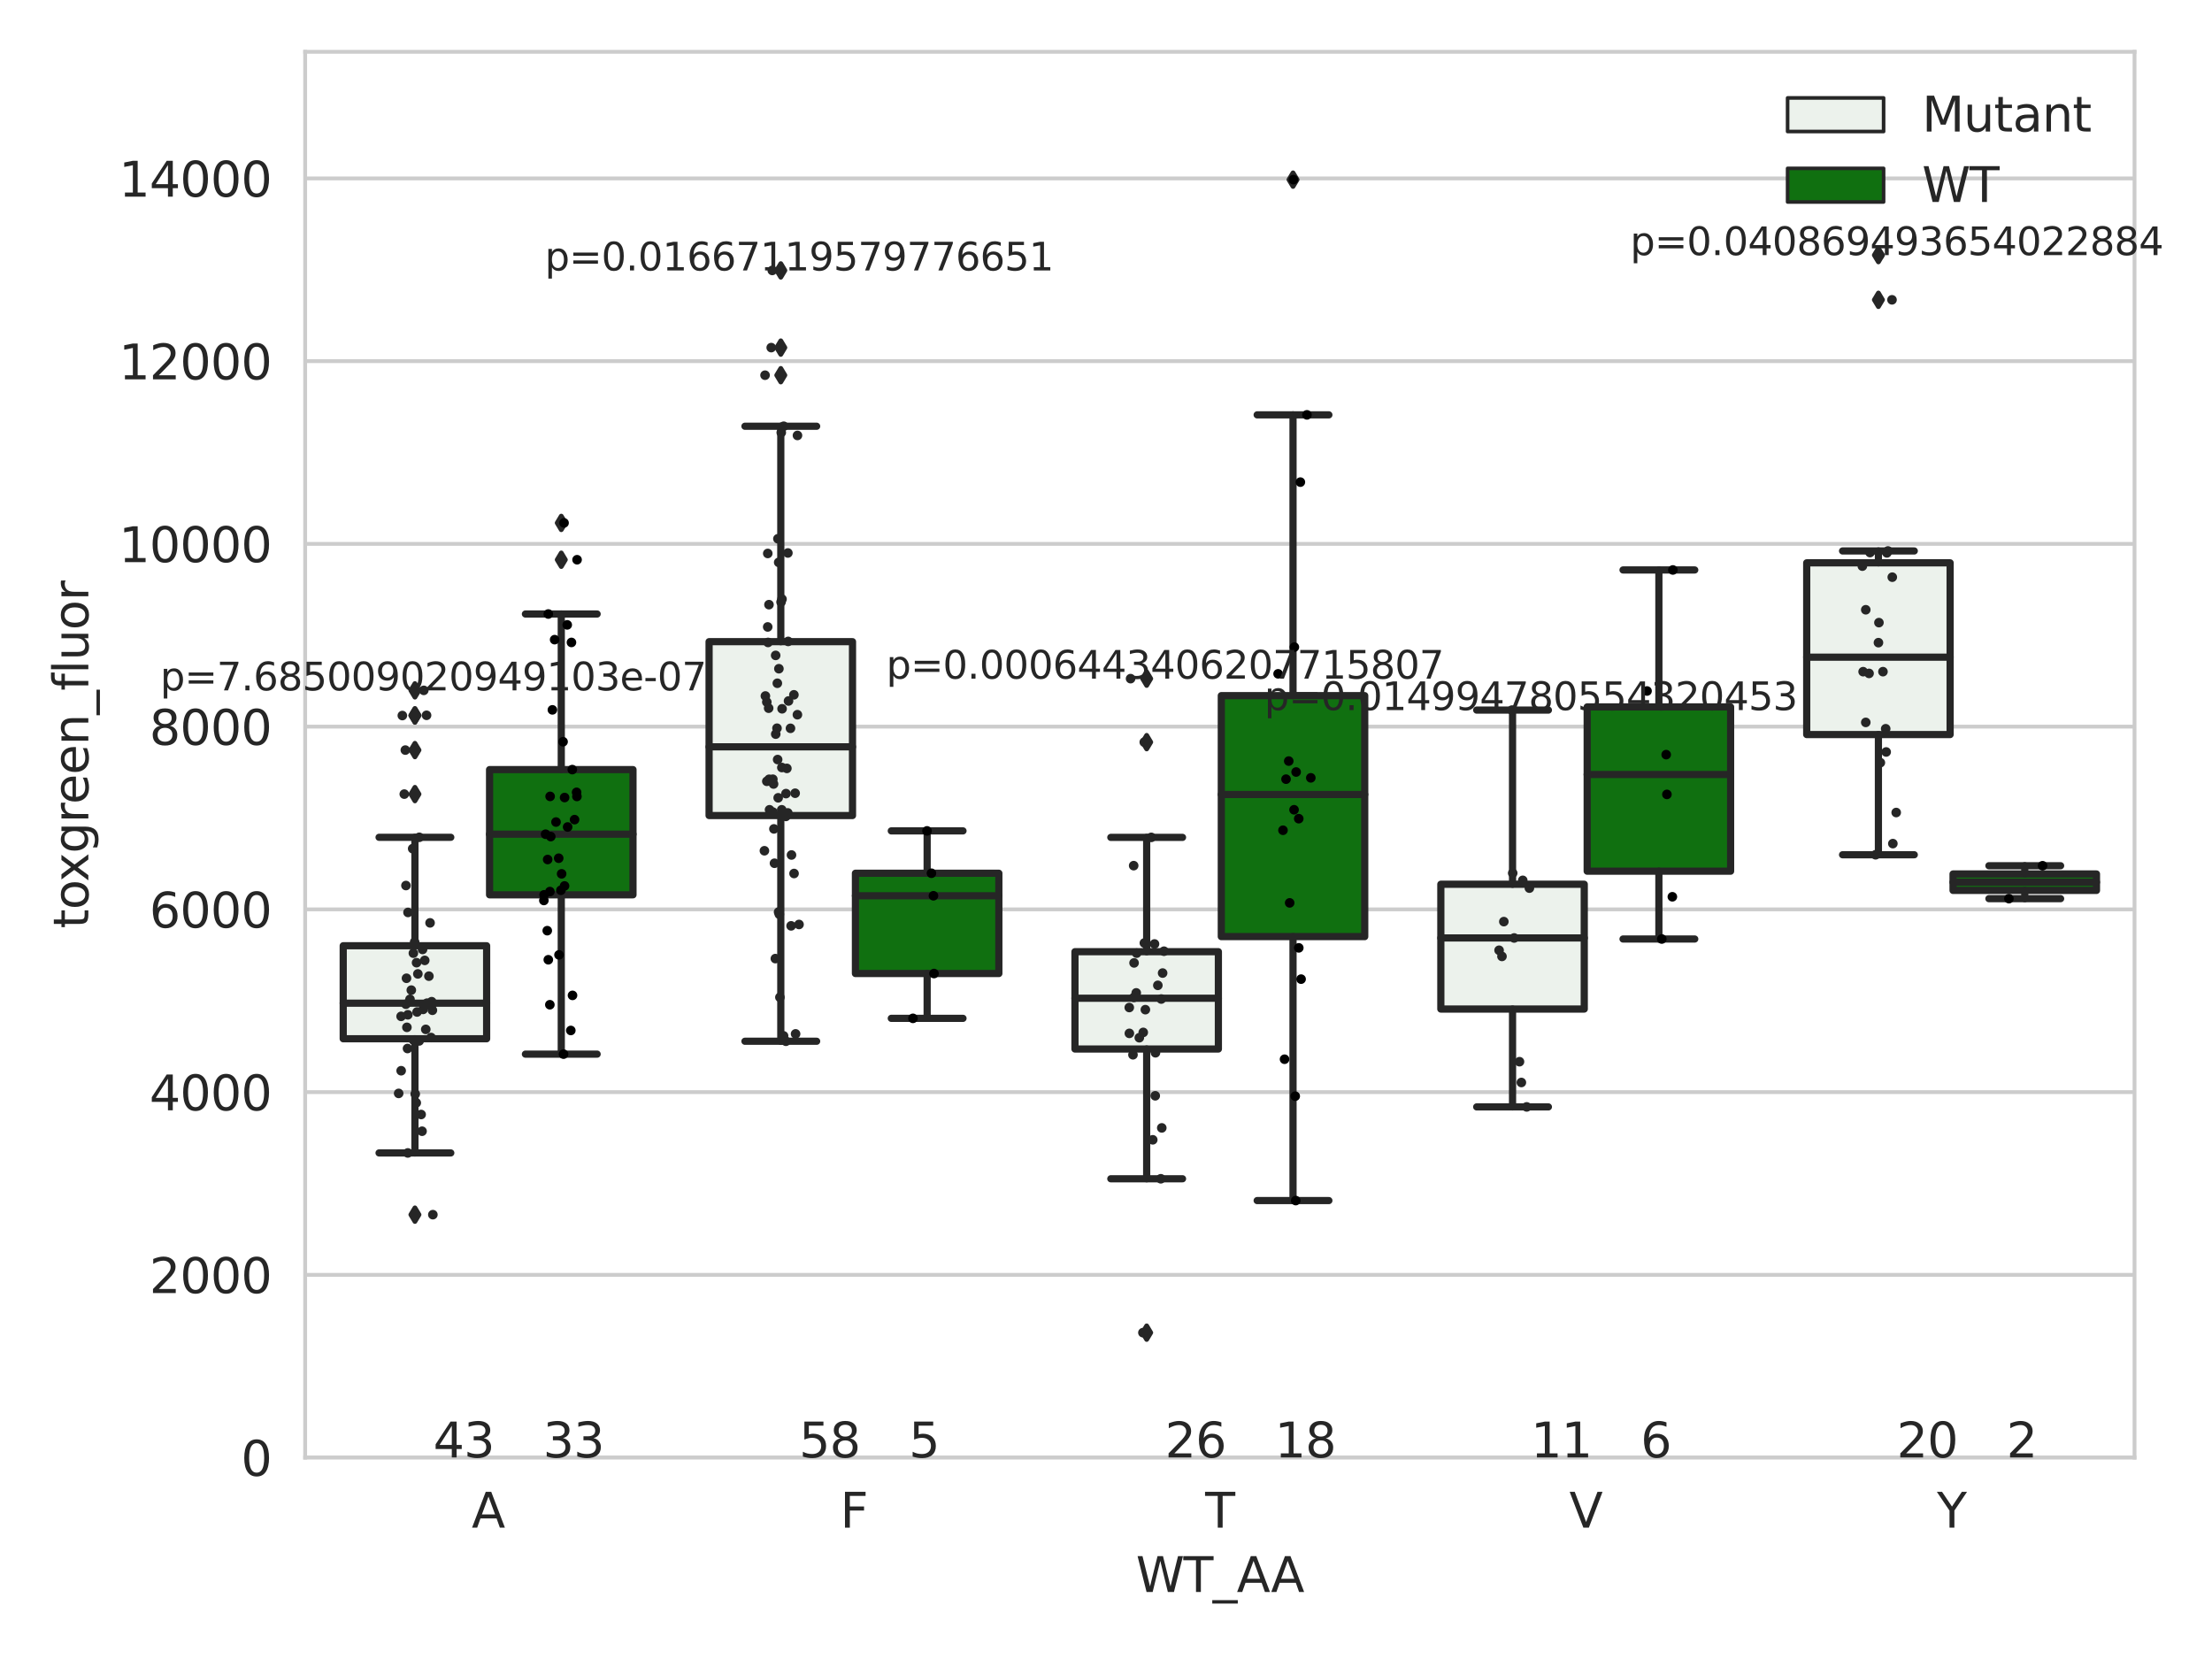 <?xml version="1.0" encoding="utf-8" standalone="no"?>
<!DOCTYPE svg PUBLIC "-//W3C//DTD SVG 1.1//EN"
  "http://www.w3.org/Graphics/SVG/1.1/DTD/svg11.dtd">
<svg xmlns:xlink="http://www.w3.org/1999/xlink" width="460.8pt" height="345.6pt" viewBox="0 0 460.8 345.6" xmlns="http://www.w3.org/2000/svg" version="1.1">
 <defs>
  <style type="text/css">*{stroke-linejoin: round; stroke-linecap: butt}</style>
 </defs>
 <g id="figure_1">
  <g id="patch_1">
   <path d="M 0 345.6 
L 460.8 345.6 
L 460.8 0 
L 0 0 
z
" style="fill: #ffffff"/>
  </g>
  <g id="axes_1">
   <g id="patch_2">
    <path d="M 63.571 303.64 
L 444.661 303.64 
L 444.661 10.8 
L 63.571 10.8 
z
" style="fill: #ffffff"/>
   </g>
   <g id="matplotlib.axis_1">
    <g id="xtick_1">
     <g id="text_1">
      <!-- A -->
      <g style="fill: #262626" transform="translate(98.26 318.238)scale(0.1 -0.1)">
       <defs>
        <path id="DejaVuSans-41" d="M 2188 4044 
L 1331 1722 
L 3047 1722 
L 2188 4044 
z
M 1831 4666 
L 2547 4666 
L 4325 0 
L 3669 0 
L 3244 1197 
L 1141 1197 
L 716 0 
L 50 0 
L 1831 4666 
z
" transform="scale(0.016)"/>
       </defs>
       <use xlink:href="#DejaVuSans-41"/>
      </g>
     </g>
    </g>
    <g id="xtick_2">
     <g id="text_2">
      <!-- F -->
      <g style="fill: #262626" transform="translate(175.022 318.238)scale(0.1 -0.1)">
       <defs>
        <path id="DejaVuSans-46" d="M 628 4666 
L 3309 4666 
L 3309 4134 
L 1259 4134 
L 1259 2759 
L 3109 2759 
L 3109 2228 
L 1259 2228 
L 1259 0 
L 628 0 
L 628 4666 
z
" transform="scale(0.016)"/>
       </defs>
       <use xlink:href="#DejaVuSans-46"/>
      </g>
     </g>
    </g>
    <g id="xtick_3">
     <g id="text_3">
      <!-- T -->
      <g style="fill: #262626" transform="translate(251.062 318.238)scale(0.1 -0.1)">
       <defs>
        <path id="DejaVuSans-54" d="M -19 4666 
L 3928 4666 
L 3928 4134 
L 2272 4134 
L 2272 0 
L 1638 0 
L 1638 4134 
L -19 4134 
L -19 4666 
z
" transform="scale(0.016)"/>
       </defs>
       <use xlink:href="#DejaVuSans-54"/>
      </g>
     </g>
    </g>
    <g id="xtick_4">
     <g id="text_4">
      <!-- V -->
      <g style="fill: #262626" transform="translate(326.914 318.238)scale(0.1 -0.1)">
       <defs>
        <path id="DejaVuSans-56" d="M 1831 0 
L 50 4666 
L 709 4666 
L 2188 738 
L 3669 4666 
L 4325 4666 
L 2547 0 
L 1831 0 
z
" transform="scale(0.016)"/>
       </defs>
       <use xlink:href="#DejaVuSans-56"/>
      </g>
     </g>
    </g>
    <g id="xtick_5">
     <g id="text_5">
      <!-- Y -->
      <g style="fill: #262626" transform="translate(403.498 318.238)scale(0.1 -0.1)">
       <defs>
        <path id="DejaVuSans-59" d="M -13 4666 
L 666 4666 
L 1959 2747 
L 3244 4666 
L 3922 4666 
L 2272 2222 
L 2272 0 
L 1638 0 
L 1638 2222 
L -13 4666 
z
" transform="scale(0.016)"/>
       </defs>
       <use xlink:href="#DejaVuSans-59"/>
      </g>
     </g>
    </g>
    <g id="text_6">
     <!-- WT_AA -->
     <g style="fill: #262626" transform="translate(236.64 331.638)scale(0.1 -0.1)">
      <defs>
       <path id="DejaVuSans-57" d="M 213 4666 
L 850 4666 
L 1831 722 
L 2809 4666 
L 3519 4666 
L 4500 722 
L 5478 4666 
L 6119 4666 
L 4947 0 
L 4153 0 
L 3169 4050 
L 2175 0 
L 1381 0 
L 213 4666 
z
" transform="scale(0.016)"/>
       <path id="DejaVuSans-5f" d="M 3263 -1063 
L 3263 -1509 
L -63 -1509 
L -63 -1063 
L 3263 -1063 
z
" transform="scale(0.016)"/>
      </defs>
      <use xlink:href="#DejaVuSans-57"/>
      <use xlink:href="#DejaVuSans-54" x="98.877"/>
      <use xlink:href="#DejaVuSans-5f" x="159.961"/>
      <use xlink:href="#DejaVuSans-41" x="209.961"/>
      <use xlink:href="#DejaVuSans-41" x="281.119"/>
     </g>
    </g>
   </g>
   <g id="matplotlib.axis_2">
    <g id="ytick_1">
     <g id="line2d_1">
      <path d="M 63.571 303.64 
L 444.661 303.64 
" clip-path="url(#p038677df8d)" style="fill: none; stroke: #cccccc; stroke-width: 0.8; stroke-linecap: round"/>
     </g>
     <g id="text_7">
      <!-- 0 -->
      <g style="fill: #262626" transform="translate(50.209 307.439)scale(0.1 -0.1)">
       <defs>
        <path id="DejaVuSans-30" d="M 2034 4250 
Q 1547 4250 1301 3770 
Q 1056 3291 1056 2328 
Q 1056 1369 1301 889 
Q 1547 409 2034 409 
Q 2525 409 2770 889 
Q 3016 1369 3016 2328 
Q 3016 3291 2770 3770 
Q 2525 4250 2034 4250 
z
M 2034 4750 
Q 2819 4750 3233 4129 
Q 3647 3509 3647 2328 
Q 3647 1150 3233 529 
Q 2819 -91 2034 -91 
Q 1250 -91 836 529 
Q 422 1150 422 2328 
Q 422 3509 836 4129 
Q 1250 4750 2034 4750 
z
" transform="scale(0.016)"/>
       </defs>
       <use xlink:href="#DejaVuSans-30"/>
      </g>
     </g>
    </g>
    <g id="ytick_2">
     <g id="line2d_2">
      <path d="M 63.571 265.572 
L 444.661 265.572 
" clip-path="url(#p038677df8d)" style="fill: none; stroke: #cccccc; stroke-width: 0.8; stroke-linecap: round"/>
     </g>
     <g id="text_8">
      <!-- 2000 -->
      <g style="fill: #262626" transform="translate(31.121 269.371)scale(0.1 -0.1)">
       <defs>
        <path id="DejaVuSans-32" d="M 1228 531 
L 3431 531 
L 3431 0 
L 469 0 
L 469 531 
Q 828 903 1448 1529 
Q 2069 2156 2228 2338 
Q 2531 2678 2651 2914 
Q 2772 3150 2772 3378 
Q 2772 3750 2511 3984 
Q 2250 4219 1831 4219 
Q 1534 4219 1204 4116 
Q 875 4013 500 3803 
L 500 4441 
Q 881 4594 1212 4672 
Q 1544 4750 1819 4750 
Q 2544 4750 2975 4387 
Q 3406 4025 3406 3419 
Q 3406 3131 3298 2873 
Q 3191 2616 2906 2266 
Q 2828 2175 2409 1742 
Q 1991 1309 1228 531 
z
" transform="scale(0.016)"/>
       </defs>
       <use xlink:href="#DejaVuSans-32"/>
       <use xlink:href="#DejaVuSans-30" x="63.623"/>
       <use xlink:href="#DejaVuSans-30" x="127.246"/>
       <use xlink:href="#DejaVuSans-30" x="190.869"/>
      </g>
     </g>
    </g>
    <g id="ytick_3">
     <g id="line2d_3">
      <path d="M 63.571 227.504 
L 444.661 227.504 
" clip-path="url(#p038677df8d)" style="fill: none; stroke: #cccccc; stroke-width: 0.8; stroke-linecap: round"/>
     </g>
     <g id="text_9">
      <!-- 4000 -->
      <g style="fill: #262626" transform="translate(31.121 231.303)scale(0.1 -0.1)">
       <defs>
        <path id="DejaVuSans-34" d="M 2419 4116 
L 825 1625 
L 2419 1625 
L 2419 4116 
z
M 2253 4666 
L 3047 4666 
L 3047 1625 
L 3713 1625 
L 3713 1100 
L 3047 1100 
L 3047 0 
L 2419 0 
L 2419 1100 
L 313 1100 
L 313 1709 
L 2253 4666 
z
" transform="scale(0.016)"/>
       </defs>
       <use xlink:href="#DejaVuSans-34"/>
       <use xlink:href="#DejaVuSans-30" x="63.623"/>
       <use xlink:href="#DejaVuSans-30" x="127.246"/>
       <use xlink:href="#DejaVuSans-30" x="190.869"/>
      </g>
     </g>
    </g>
    <g id="ytick_4">
     <g id="line2d_4">
      <path d="M 63.571 189.436 
L 444.661 189.436 
" clip-path="url(#p038677df8d)" style="fill: none; stroke: #cccccc; stroke-width: 0.8; stroke-linecap: round"/>
     </g>
     <g id="text_10">
      <!-- 6000 -->
      <g style="fill: #262626" transform="translate(31.121 193.235)scale(0.1 -0.1)">
       <defs>
        <path id="DejaVuSans-36" d="M 2113 2584 
Q 1688 2584 1439 2293 
Q 1191 2003 1191 1497 
Q 1191 994 1439 701 
Q 1688 409 2113 409 
Q 2538 409 2786 701 
Q 3034 994 3034 1497 
Q 3034 2003 2786 2293 
Q 2538 2584 2113 2584 
z
M 3366 4563 
L 3366 3988 
Q 3128 4100 2886 4159 
Q 2644 4219 2406 4219 
Q 1781 4219 1451 3797 
Q 1122 3375 1075 2522 
Q 1259 2794 1537 2939 
Q 1816 3084 2150 3084 
Q 2853 3084 3261 2657 
Q 3669 2231 3669 1497 
Q 3669 778 3244 343 
Q 2819 -91 2113 -91 
Q 1303 -91 875 529 
Q 447 1150 447 2328 
Q 447 3434 972 4092 
Q 1497 4750 2381 4750 
Q 2619 4750 2861 4703 
Q 3103 4656 3366 4563 
z
" transform="scale(0.016)"/>
       </defs>
       <use xlink:href="#DejaVuSans-36"/>
       <use xlink:href="#DejaVuSans-30" x="63.623"/>
       <use xlink:href="#DejaVuSans-30" x="127.246"/>
       <use xlink:href="#DejaVuSans-30" x="190.869"/>
      </g>
     </g>
    </g>
    <g id="ytick_5">
     <g id="line2d_5">
      <path d="M 63.571 151.368 
L 444.661 151.368 
" clip-path="url(#p038677df8d)" style="fill: none; stroke: #cccccc; stroke-width: 0.8; stroke-linecap: round"/>
     </g>
     <g id="text_11">
      <!-- 8000 -->
      <g style="fill: #262626" transform="translate(31.121 155.167)scale(0.1 -0.1)">
       <defs>
        <path id="DejaVuSans-38" d="M 2034 2216 
Q 1584 2216 1326 1975 
Q 1069 1734 1069 1313 
Q 1069 891 1326 650 
Q 1584 409 2034 409 
Q 2484 409 2743 651 
Q 3003 894 3003 1313 
Q 3003 1734 2745 1975 
Q 2488 2216 2034 2216 
z
M 1403 2484 
Q 997 2584 770 2862 
Q 544 3141 544 3541 
Q 544 4100 942 4425 
Q 1341 4750 2034 4750 
Q 2731 4750 3128 4425 
Q 3525 4100 3525 3541 
Q 3525 3141 3298 2862 
Q 3072 2584 2669 2484 
Q 3125 2378 3379 2068 
Q 3634 1759 3634 1313 
Q 3634 634 3220 271 
Q 2806 -91 2034 -91 
Q 1263 -91 848 271 
Q 434 634 434 1313 
Q 434 1759 690 2068 
Q 947 2378 1403 2484 
z
M 1172 3481 
Q 1172 3119 1398 2916 
Q 1625 2713 2034 2713 
Q 2441 2713 2670 2916 
Q 2900 3119 2900 3481 
Q 2900 3844 2670 4047 
Q 2441 4250 2034 4250 
Q 1625 4250 1398 4047 
Q 1172 3844 1172 3481 
z
" transform="scale(0.016)"/>
       </defs>
       <use xlink:href="#DejaVuSans-38"/>
       <use xlink:href="#DejaVuSans-30" x="63.623"/>
       <use xlink:href="#DejaVuSans-30" x="127.246"/>
       <use xlink:href="#DejaVuSans-30" x="190.869"/>
      </g>
     </g>
    </g>
    <g id="ytick_6">
     <g id="line2d_6">
      <path d="M 63.571 113.299 
L 444.661 113.299 
" clip-path="url(#p038677df8d)" style="fill: none; stroke: #cccccc; stroke-width: 0.8; stroke-linecap: round"/>
     </g>
     <g id="text_12">
      <!-- 10000 -->
      <g style="fill: #262626" transform="translate(24.759 117.099)scale(0.1 -0.1)">
       <defs>
        <path id="DejaVuSans-31" d="M 794 531 
L 1825 531 
L 1825 4091 
L 703 3866 
L 703 4441 
L 1819 4666 
L 2450 4666 
L 2450 531 
L 3481 531 
L 3481 0 
L 794 0 
L 794 531 
z
" transform="scale(0.016)"/>
       </defs>
       <use xlink:href="#DejaVuSans-31"/>
       <use xlink:href="#DejaVuSans-30" x="63.623"/>
       <use xlink:href="#DejaVuSans-30" x="127.246"/>
       <use xlink:href="#DejaVuSans-30" x="190.869"/>
       <use xlink:href="#DejaVuSans-30" x="254.492"/>
      </g>
     </g>
    </g>
    <g id="ytick_7">
     <g id="line2d_7">
      <path d="M 63.571 75.231 
L 444.661 75.231 
" clip-path="url(#p038677df8d)" style="fill: none; stroke: #cccccc; stroke-width: 0.8; stroke-linecap: round"/>
     </g>
     <g id="text_13">
      <!-- 12000 -->
      <g style="fill: #262626" transform="translate(24.759 79.03)scale(0.1 -0.1)">
       <use xlink:href="#DejaVuSans-31"/>
       <use xlink:href="#DejaVuSans-32" x="63.623"/>
       <use xlink:href="#DejaVuSans-30" x="127.246"/>
       <use xlink:href="#DejaVuSans-30" x="190.869"/>
       <use xlink:href="#DejaVuSans-30" x="254.492"/>
      </g>
     </g>
    </g>
    <g id="ytick_8">
     <g id="line2d_8">
      <path d="M 63.571 37.163 
L 444.661 37.163 
" clip-path="url(#p038677df8d)" style="fill: none; stroke: #cccccc; stroke-width: 0.8; stroke-linecap: round"/>
     </g>
     <g id="text_14">
      <!-- 14000 -->
      <g style="fill: #262626" transform="translate(24.759 40.962)scale(0.1 -0.1)">
       <use xlink:href="#DejaVuSans-31"/>
       <use xlink:href="#DejaVuSans-34" x="63.623"/>
       <use xlink:href="#DejaVuSans-30" x="127.246"/>
       <use xlink:href="#DejaVuSans-30" x="190.869"/>
       <use xlink:href="#DejaVuSans-30" x="254.492"/>
      </g>
     </g>
    </g>
    <g id="text_15">
     <!-- toxgreen_fluor -->
     <g style="fill: #262626" transform="translate(18.401 193.415)rotate(-90)scale(0.1 -0.1)">
      <defs>
       <path id="DejaVuSans-74" d="M 1172 4494 
L 1172 3500 
L 2356 3500 
L 2356 3053 
L 1172 3053 
L 1172 1153 
Q 1172 725 1289 603 
Q 1406 481 1766 481 
L 2356 481 
L 2356 0 
L 1766 0 
Q 1100 0 847 248 
Q 594 497 594 1153 
L 594 3053 
L 172 3053 
L 172 3500 
L 594 3500 
L 594 4494 
L 1172 4494 
z
" transform="scale(0.016)"/>
       <path id="DejaVuSans-6f" d="M 1959 3097 
Q 1497 3097 1228 2736 
Q 959 2375 959 1747 
Q 959 1119 1226 758 
Q 1494 397 1959 397 
Q 2419 397 2687 759 
Q 2956 1122 2956 1747 
Q 2956 2369 2687 2733 
Q 2419 3097 1959 3097 
z
M 1959 3584 
Q 2709 3584 3137 3096 
Q 3566 2609 3566 1747 
Q 3566 888 3137 398 
Q 2709 -91 1959 -91 
Q 1206 -91 779 398 
Q 353 888 353 1747 
Q 353 2609 779 3096 
Q 1206 3584 1959 3584 
z
" transform="scale(0.016)"/>
       <path id="DejaVuSans-78" d="M 3513 3500 
L 2247 1797 
L 3578 0 
L 2900 0 
L 1881 1375 
L 863 0 
L 184 0 
L 1544 1831 
L 300 3500 
L 978 3500 
L 1906 2253 
L 2834 3500 
L 3513 3500 
z
" transform="scale(0.016)"/>
       <path id="DejaVuSans-67" d="M 2906 1791 
Q 2906 2416 2648 2759 
Q 2391 3103 1925 3103 
Q 1463 3103 1205 2759 
Q 947 2416 947 1791 
Q 947 1169 1205 825 
Q 1463 481 1925 481 
Q 2391 481 2648 825 
Q 2906 1169 2906 1791 
z
M 3481 434 
Q 3481 -459 3084 -895 
Q 2688 -1331 1869 -1331 
Q 1566 -1331 1297 -1286 
Q 1028 -1241 775 -1147 
L 775 -588 
Q 1028 -725 1275 -790 
Q 1522 -856 1778 -856 
Q 2344 -856 2625 -561 
Q 2906 -266 2906 331 
L 2906 616 
Q 2728 306 2450 153 
Q 2172 0 1784 0 
Q 1141 0 747 490 
Q 353 981 353 1791 
Q 353 2603 747 3093 
Q 1141 3584 1784 3584 
Q 2172 3584 2450 3431 
Q 2728 3278 2906 2969 
L 2906 3500 
L 3481 3500 
L 3481 434 
z
" transform="scale(0.016)"/>
       <path id="DejaVuSans-72" d="M 2631 2963 
Q 2534 3019 2420 3045 
Q 2306 3072 2169 3072 
Q 1681 3072 1420 2755 
Q 1159 2438 1159 1844 
L 1159 0 
L 581 0 
L 581 3500 
L 1159 3500 
L 1159 2956 
Q 1341 3275 1631 3429 
Q 1922 3584 2338 3584 
Q 2397 3584 2469 3576 
Q 2541 3569 2628 3553 
L 2631 2963 
z
" transform="scale(0.016)"/>
       <path id="DejaVuSans-65" d="M 3597 1894 
L 3597 1613 
L 953 1613 
Q 991 1019 1311 708 
Q 1631 397 2203 397 
Q 2534 397 2845 478 
Q 3156 559 3463 722 
L 3463 178 
Q 3153 47 2828 -22 
Q 2503 -91 2169 -91 
Q 1331 -91 842 396 
Q 353 884 353 1716 
Q 353 2575 817 3079 
Q 1281 3584 2069 3584 
Q 2775 3584 3186 3129 
Q 3597 2675 3597 1894 
z
M 3022 2063 
Q 3016 2534 2758 2815 
Q 2500 3097 2075 3097 
Q 1594 3097 1305 2825 
Q 1016 2553 972 2059 
L 3022 2063 
z
" transform="scale(0.016)"/>
       <path id="DejaVuSans-6e" d="M 3513 2113 
L 3513 0 
L 2938 0 
L 2938 2094 
Q 2938 2591 2744 2837 
Q 2550 3084 2163 3084 
Q 1697 3084 1428 2787 
Q 1159 2491 1159 1978 
L 1159 0 
L 581 0 
L 581 3500 
L 1159 3500 
L 1159 2956 
Q 1366 3272 1645 3428 
Q 1925 3584 2291 3584 
Q 2894 3584 3203 3211 
Q 3513 2838 3513 2113 
z
" transform="scale(0.016)"/>
       <path id="DejaVuSans-66" d="M 2375 4863 
L 2375 4384 
L 1825 4384 
Q 1516 4384 1395 4259 
Q 1275 4134 1275 3809 
L 1275 3500 
L 2222 3500 
L 2222 3053 
L 1275 3053 
L 1275 0 
L 697 0 
L 697 3053 
L 147 3053 
L 147 3500 
L 697 3500 
L 697 3744 
Q 697 4328 969 4595 
Q 1241 4863 1831 4863 
L 2375 4863 
z
" transform="scale(0.016)"/>
       <path id="DejaVuSans-6c" d="M 603 4863 
L 1178 4863 
L 1178 0 
L 603 0 
L 603 4863 
z
" transform="scale(0.016)"/>
       <path id="DejaVuSans-75" d="M 544 1381 
L 544 3500 
L 1119 3500 
L 1119 1403 
Q 1119 906 1312 657 
Q 1506 409 1894 409 
Q 2359 409 2629 706 
Q 2900 1003 2900 1516 
L 2900 3500 
L 3475 3500 
L 3475 0 
L 2900 0 
L 2900 538 
Q 2691 219 2414 64 
Q 2138 -91 1772 -91 
Q 1169 -91 856 284 
Q 544 659 544 1381 
z
M 1991 3584 
L 1991 3584 
z
" transform="scale(0.016)"/>
      </defs>
      <use xlink:href="#DejaVuSans-74"/>
      <use xlink:href="#DejaVuSans-6f" x="39.209"/>
      <use xlink:href="#DejaVuSans-78" x="97.266"/>
      <use xlink:href="#DejaVuSans-67" x="156.445"/>
      <use xlink:href="#DejaVuSans-72" x="219.922"/>
      <use xlink:href="#DejaVuSans-65" x="258.785"/>
      <use xlink:href="#DejaVuSans-65" x="320.309"/>
      <use xlink:href="#DejaVuSans-6e" x="381.832"/>
      <use xlink:href="#DejaVuSans-5f" x="445.211"/>
      <use xlink:href="#DejaVuSans-66" x="495.211"/>
      <use xlink:href="#DejaVuSans-6c" x="530.416"/>
      <use xlink:href="#DejaVuSans-75" x="558.199"/>
      <use xlink:href="#DejaVuSans-6f" x="621.578"/>
      <use xlink:href="#DejaVuSans-72" x="682.76"/>
     </g>
    </g>
   </g>
   <g id="patch_3">
    <path d="M 71.498 216.392 
L 101.375 216.392 
L 101.375 197.017 
L 71.498 197.017 
L 71.498 216.392 
z
" clip-path="url(#p038677df8d)" style="fill: #ecf2ec; stroke: #262626; stroke-width: 1.5; stroke-linejoin: miter"/>
   </g>
   <g id="patch_4">
    <path d="M 101.985 186.406 
L 131.862 186.406 
L 131.862 160.324 
L 101.985 160.324 
L 101.985 186.406 
z
" clip-path="url(#p038677df8d)" style="fill: #107010; stroke: #262626; stroke-width: 1.5; stroke-linejoin: miter"/>
   </g>
   <g id="patch_5">
    <path d="M 147.716 169.892 
L 177.593 169.892 
L 177.593 133.673 
L 147.716 133.673 
L 147.716 169.892 
z
" clip-path="url(#p038677df8d)" style="fill: #ecf2ec; stroke: #262626; stroke-width: 1.5; stroke-linejoin: miter"/>
   </g>
   <g id="patch_6">
    <path d="M 178.203 202.806 
L 208.08 202.806 
L 208.08 181.913 
L 178.203 181.913 
L 178.203 202.806 
z
" clip-path="url(#p038677df8d)" style="fill: #107010; stroke: #262626; stroke-width: 1.5; stroke-linejoin: miter"/>
   </g>
   <g id="patch_7">
    <path d="M 223.934 218.529 
L 253.811 218.529 
L 253.811 198.254 
L 223.934 198.254 
L 223.934 218.529 
z
" clip-path="url(#p038677df8d)" style="fill: #ecf2ec; stroke: #262626; stroke-width: 1.5; stroke-linejoin: miter"/>
   </g>
   <g id="patch_8">
    <path d="M 254.421 195.114 
L 284.298 195.114 
L 284.298 144.913 
L 254.421 144.913 
L 254.421 195.114 
z
" clip-path="url(#p038677df8d)" style="fill: #107010; stroke: #262626; stroke-width: 1.5; stroke-linejoin: miter"/>
   </g>
   <g id="patch_9">
    <path d="M 300.152 210.205 
L 330.029 210.205 
L 330.029 184.203 
L 300.152 184.203 
L 300.152 210.205 
z
" clip-path="url(#p038677df8d)" style="fill: #ecf2ec; stroke: #262626; stroke-width: 1.5; stroke-linejoin: miter"/>
   </g>
   <g id="patch_10">
    <path d="M 330.639 181.483 
L 360.516 181.483 
L 360.516 147.262 
L 330.639 147.262 
L 330.639 181.483 
z
" clip-path="url(#p038677df8d)" style="fill: #107010; stroke: #262626; stroke-width: 1.5; stroke-linejoin: miter"/>
   </g>
   <g id="patch_11">
    <path d="M 376.37 153.022 
L 406.247 153.022 
L 406.247 117.246 
L 376.37 117.246 
L 376.37 153.022 
z
" clip-path="url(#p038677df8d)" style="fill: #ecf2ec; stroke: #262626; stroke-width: 1.5; stroke-linejoin: miter"/>
   </g>
   <g id="patch_12">
    <path d="M 406.857 185.492 
L 436.734 185.492 
L 436.734 182.063 
L 406.857 182.063 
L 406.857 185.492 
z
" clip-path="url(#p038677df8d)" style="fill: #107010; stroke: #262626; stroke-width: 1.5; stroke-linejoin: miter"/>
   </g>
   <g id="patch_13">
    <path d="M 101.68 303.64 
L 101.68 303.64 
L 101.68 303.64 
L 101.68 303.64 
z
" clip-path="url(#p038677df8d)" style="fill: #ecf2ec; stroke: #262626; stroke-width: 0.75; stroke-linejoin: miter"/>
   </g>
   <g id="patch_14">
    <path d="M 101.68 303.64 
L 101.68 303.64 
L 101.68 303.64 
L 101.68 303.64 
z
" clip-path="url(#p038677df8d)" style="fill: #107010; stroke: #262626; stroke-width: 0.75; stroke-linejoin: miter"/>
   </g>
   <g id="PathCollection_1"/>
   <g id="PathCollection_2"/>
   <g id="line2d_9">
    <path d="M 86.437 216.392 
L 86.437 240.177 
" clip-path="url(#p038677df8d)" style="fill: none; stroke: #262626; stroke-width: 1.5; stroke-linecap: round"/>
   </g>
   <g id="line2d_10">
    <path d="M 86.437 197.017 
L 86.437 174.425 
" clip-path="url(#p038677df8d)" style="fill: none; stroke: #262626; stroke-width: 1.5; stroke-linecap: round"/>
   </g>
   <g id="line2d_11">
    <path d="M 78.967 240.177 
L 93.906 240.177 
" clip-path="url(#p038677df8d)" style="fill: none; stroke: #262626; stroke-width: 1.5; stroke-linecap: round"/>
   </g>
   <g id="line2d_12">
    <path d="M 78.967 174.425 
L 93.906 174.425 
" clip-path="url(#p038677df8d)" style="fill: none; stroke: #262626; stroke-width: 1.5; stroke-linecap: round"/>
   </g>
   <g id="line2d_13">
    <defs>
     <path id="medcc112f15" d="M -0 1.414 
L 0.849 0 
L 0 -1.414 
L -0.849 -0 
z
" style="stroke: #262626; stroke-linejoin: miter"/>
    </defs>
    <g clip-path="url(#p038677df8d)">
     <use xlink:href="#medcc112f15" x="86.437" y="253.036" style="fill: #262626; stroke: #262626; stroke-linejoin: miter"/>
     <use xlink:href="#medcc112f15" x="86.437" y="156.256" style="fill: #262626; stroke: #262626; stroke-linejoin: miter"/>
     <use xlink:href="#medcc112f15" x="86.437" y="165.427" style="fill: #262626; stroke: #262626; stroke-linejoin: miter"/>
     <use xlink:href="#medcc112f15" x="86.437" y="149.011" style="fill: #262626; stroke: #262626; stroke-linejoin: miter"/>
     <use xlink:href="#medcc112f15" x="86.437" y="143.815" style="fill: #262626; stroke: #262626; stroke-linejoin: miter"/>
     <use xlink:href="#medcc112f15" x="86.437" y="149.062" style="fill: #262626; stroke: #262626; stroke-linejoin: miter"/>
    </g>
   </g>
   <g id="line2d_14">
    <path d="M 116.924 186.406 
L 116.924 219.596 
" clip-path="url(#p038677df8d)" style="fill: none; stroke: #262626; stroke-width: 1.5; stroke-linecap: round"/>
   </g>
   <g id="line2d_15">
    <path d="M 116.924 160.324 
L 116.924 127.909 
" clip-path="url(#p038677df8d)" style="fill: none; stroke: #262626; stroke-width: 1.5; stroke-linecap: round"/>
   </g>
   <g id="line2d_16">
    <path d="M 109.454 219.596 
L 124.393 219.596 
" clip-path="url(#p038677df8d)" style="fill: none; stroke: #262626; stroke-width: 1.5; stroke-linecap: round"/>
   </g>
   <g id="line2d_17">
    <path d="M 109.454 127.909 
L 124.393 127.909 
" clip-path="url(#p038677df8d)" style="fill: none; stroke: #262626; stroke-width: 1.5; stroke-linecap: round"/>
   </g>
   <g id="line2d_18">
    <g clip-path="url(#p038677df8d)">
     <use xlink:href="#medcc112f15" x="116.924" y="108.934" style="fill: #262626; stroke: #262626; stroke-linejoin: miter"/>
     <use xlink:href="#medcc112f15" x="116.924" y="116.603" style="fill: #262626; stroke: #262626; stroke-linejoin: miter"/>
    </g>
   </g>
   <g id="line2d_19">
    <path d="M 162.655 169.892 
L 162.655 216.913 
" clip-path="url(#p038677df8d)" style="fill: none; stroke: #262626; stroke-width: 1.5; stroke-linecap: round"/>
   </g>
   <g id="line2d_20">
    <path d="M 162.655 133.673 
L 162.655 88.795 
" clip-path="url(#p038677df8d)" style="fill: none; stroke: #262626; stroke-width: 1.5; stroke-linecap: round"/>
   </g>
   <g id="line2d_21">
    <path d="M 155.185 216.913 
L 170.124 216.913 
" clip-path="url(#p038677df8d)" style="fill: none; stroke: #262626; stroke-width: 1.5; stroke-linecap: round"/>
   </g>
   <g id="line2d_22">
    <path d="M 155.185 88.795 
L 170.124 88.795 
" clip-path="url(#p038677df8d)" style="fill: none; stroke: #262626; stroke-width: 1.5; stroke-linecap: round"/>
   </g>
   <g id="line2d_23">
    <g clip-path="url(#p038677df8d)">
     <use xlink:href="#medcc112f15" x="162.655" y="72.413" style="fill: #262626; stroke: #262626; stroke-linejoin: miter"/>
     <use xlink:href="#medcc112f15" x="162.655" y="56.336" style="fill: #262626; stroke: #262626; stroke-linejoin: miter"/>
     <use xlink:href="#medcc112f15" x="162.655" y="78.161" style="fill: #262626; stroke: #262626; stroke-linejoin: miter"/>
    </g>
   </g>
   <g id="line2d_24">
    <path d="M 193.142 202.806 
L 193.142 212.141 
" clip-path="url(#p038677df8d)" style="fill: none; stroke: #262626; stroke-width: 1.5; stroke-linecap: round"/>
   </g>
   <g id="line2d_25">
    <path d="M 193.142 181.913 
L 193.142 173.088 
" clip-path="url(#p038677df8d)" style="fill: none; stroke: #262626; stroke-width: 1.5; stroke-linecap: round"/>
   </g>
   <g id="line2d_26">
    <path d="M 185.672 212.141 
L 200.611 212.141 
" clip-path="url(#p038677df8d)" style="fill: none; stroke: #262626; stroke-width: 1.5; stroke-linecap: round"/>
   </g>
   <g id="line2d_27">
    <path d="M 185.672 173.088 
L 200.611 173.088 
" clip-path="url(#p038677df8d)" style="fill: none; stroke: #262626; stroke-width: 1.5; stroke-linecap: round"/>
   </g>
   <g id="line2d_28"/>
   <g id="line2d_29">
    <path d="M 238.872 218.529 
L 238.872 245.559 
" clip-path="url(#p038677df8d)" style="fill: none; stroke: #262626; stroke-width: 1.5; stroke-linecap: round"/>
   </g>
   <g id="line2d_30">
    <path d="M 238.872 198.254 
L 238.872 174.442 
" clip-path="url(#p038677df8d)" style="fill: none; stroke: #262626; stroke-width: 1.5; stroke-linecap: round"/>
   </g>
   <g id="line2d_31">
    <path d="M 231.403 245.559 
L 246.342 245.559 
" clip-path="url(#p038677df8d)" style="fill: none; stroke: #262626; stroke-width: 1.5; stroke-linecap: round"/>
   </g>
   <g id="line2d_32">
    <path d="M 231.403 174.442 
L 246.342 174.442 
" clip-path="url(#p038677df8d)" style="fill: none; stroke: #262626; stroke-width: 1.5; stroke-linecap: round"/>
   </g>
   <g id="line2d_33">
    <g clip-path="url(#p038677df8d)">
     <use xlink:href="#medcc112f15" x="238.872" y="277.617" style="fill: #262626; stroke: #262626; stroke-linejoin: miter"/>
     <use xlink:href="#medcc112f15" x="238.872" y="154.603" style="fill: #262626; stroke: #262626; stroke-linejoin: miter"/>
     <use xlink:href="#medcc112f15" x="238.872" y="141.375" style="fill: #262626; stroke: #262626; stroke-linejoin: miter"/>
    </g>
   </g>
   <g id="line2d_34">
    <path d="M 269.36 195.114 
L 269.36 250.102 
" clip-path="url(#p038677df8d)" style="fill: none; stroke: #262626; stroke-width: 1.5; stroke-linecap: round"/>
   </g>
   <g id="line2d_35">
    <path d="M 269.36 144.913 
L 269.36 86.423 
" clip-path="url(#p038677df8d)" style="fill: none; stroke: #262626; stroke-width: 1.5; stroke-linecap: round"/>
   </g>
   <g id="line2d_36">
    <path d="M 261.89 250.102 
L 276.829 250.102 
" clip-path="url(#p038677df8d)" style="fill: none; stroke: #262626; stroke-width: 1.5; stroke-linecap: round"/>
   </g>
   <g id="line2d_37">
    <path d="M 261.89 86.423 
L 276.829 86.423 
" clip-path="url(#p038677df8d)" style="fill: none; stroke: #262626; stroke-width: 1.5; stroke-linecap: round"/>
   </g>
   <g id="line2d_38">
    <g clip-path="url(#p038677df8d)">
     <use xlink:href="#medcc112f15" x="269.36" y="37.422" style="fill: #262626; stroke: #262626; stroke-linejoin: miter"/>
    </g>
   </g>
   <g id="line2d_39">
    <path d="M 315.09 210.205 
L 315.09 230.587 
" clip-path="url(#p038677df8d)" style="fill: none; stroke: #262626; stroke-width: 1.5; stroke-linecap: round"/>
   </g>
   <g id="line2d_40">
    <path d="M 315.09 184.203 
L 315.09 147.925 
" clip-path="url(#p038677df8d)" style="fill: none; stroke: #262626; stroke-width: 1.5; stroke-linecap: round"/>
   </g>
   <g id="line2d_41">
    <path d="M 307.621 230.587 
L 322.56 230.587 
" clip-path="url(#p038677df8d)" style="fill: none; stroke: #262626; stroke-width: 1.5; stroke-linecap: round"/>
   </g>
   <g id="line2d_42">
    <path d="M 307.621 147.925 
L 322.56 147.925 
" clip-path="url(#p038677df8d)" style="fill: none; stroke: #262626; stroke-width: 1.5; stroke-linecap: round"/>
   </g>
   <g id="line2d_43"/>
   <g id="line2d_44">
    <path d="M 345.577 181.483 
L 345.577 195.612 
" clip-path="url(#p038677df8d)" style="fill: none; stroke: #262626; stroke-width: 1.5; stroke-linecap: round"/>
   </g>
   <g id="line2d_45">
    <path d="M 345.577 147.262 
L 345.577 118.733 
" clip-path="url(#p038677df8d)" style="fill: none; stroke: #262626; stroke-width: 1.5; stroke-linecap: round"/>
   </g>
   <g id="line2d_46">
    <path d="M 338.108 195.612 
L 353.047 195.612 
" clip-path="url(#p038677df8d)" style="fill: none; stroke: #262626; stroke-width: 1.5; stroke-linecap: round"/>
   </g>
   <g id="line2d_47">
    <path d="M 338.108 118.733 
L 353.047 118.733 
" clip-path="url(#p038677df8d)" style="fill: none; stroke: #262626; stroke-width: 1.5; stroke-linecap: round"/>
   </g>
   <g id="line2d_48"/>
   <g id="line2d_49">
    <path d="M 391.308 153.022 
L 391.308 178.062 
" clip-path="url(#p038677df8d)" style="fill: none; stroke: #262626; stroke-width: 1.5; stroke-linecap: round"/>
   </g>
   <g id="line2d_50">
    <path d="M 391.308 117.246 
L 391.308 114.774 
" clip-path="url(#p038677df8d)" style="fill: none; stroke: #262626; stroke-width: 1.5; stroke-linecap: round"/>
   </g>
   <g id="line2d_51">
    <path d="M 383.839 178.062 
L 398.778 178.062 
" clip-path="url(#p038677df8d)" style="fill: none; stroke: #262626; stroke-width: 1.5; stroke-linecap: round"/>
   </g>
   <g id="line2d_52">
    <path d="M 383.839 114.774 
L 398.778 114.774 
" clip-path="url(#p038677df8d)" style="fill: none; stroke: #262626; stroke-width: 1.5; stroke-linecap: round"/>
   </g>
   <g id="line2d_53">
    <g clip-path="url(#p038677df8d)">
     <use xlink:href="#medcc112f15" x="391.308" y="62.458" style="fill: #262626; stroke: #262626; stroke-linejoin: miter"/>
     <use xlink:href="#medcc112f15" x="391.308" y="53.143" style="fill: #262626; stroke: #262626; stroke-linejoin: miter"/>
    </g>
   </g>
   <g id="line2d_54">
    <path d="M 421.795 185.492 
L 421.795 187.207 
" clip-path="url(#p038677df8d)" style="fill: none; stroke: #262626; stroke-width: 1.5; stroke-linecap: round"/>
   </g>
   <g id="line2d_55">
    <path d="M 421.795 182.063 
L 421.795 180.348 
" clip-path="url(#p038677df8d)" style="fill: none; stroke: #262626; stroke-width: 1.5; stroke-linecap: round"/>
   </g>
   <g id="line2d_56">
    <path d="M 414.326 187.207 
L 429.265 187.207 
" clip-path="url(#p038677df8d)" style="fill: none; stroke: #262626; stroke-width: 1.5; stroke-linecap: round"/>
   </g>
   <g id="line2d_57">
    <path d="M 414.326 180.348 
L 429.265 180.348 
" clip-path="url(#p038677df8d)" style="fill: none; stroke: #262626; stroke-width: 1.5; stroke-linecap: round"/>
   </g>
   <g id="line2d_58"/>
   <g id="line2d_59">
    <path d="M 71.498 208.978 
L 101.375 208.978 
" clip-path="url(#p038677df8d)" style="fill: none; stroke: #262626; stroke-width: 1.5; stroke-linecap: round"/>
   </g>
   <g id="line2d_60">
    <path d="M 101.985 173.782 
L 131.862 173.782 
" clip-path="url(#p038677df8d)" style="fill: none; stroke: #262626; stroke-width: 1.5; stroke-linecap: round"/>
   </g>
   <g id="line2d_61">
    <path d="M 147.716 155.58 
L 177.593 155.58 
" clip-path="url(#p038677df8d)" style="fill: none; stroke: #262626; stroke-width: 1.5; stroke-linecap: round"/>
   </g>
   <g id="line2d_62">
    <path d="M 178.203 186.603 
L 208.08 186.603 
" clip-path="url(#p038677df8d)" style="fill: none; stroke: #262626; stroke-width: 1.5; stroke-linecap: round"/>
   </g>
   <g id="line2d_63">
    <path d="M 223.934 207.95 
L 253.811 207.95 
" clip-path="url(#p038677df8d)" style="fill: none; stroke: #262626; stroke-width: 1.5; stroke-linecap: round"/>
   </g>
   <g id="line2d_64">
    <path d="M 254.421 165.502 
L 284.298 165.502 
" clip-path="url(#p038677df8d)" style="fill: none; stroke: #262626; stroke-width: 1.5; stroke-linecap: round"/>
   </g>
   <g id="line2d_65">
    <path d="M 300.152 195.396 
L 330.029 195.396 
" clip-path="url(#p038677df8d)" style="fill: none; stroke: #262626; stroke-width: 1.5; stroke-linecap: round"/>
   </g>
   <g id="line2d_66">
    <path d="M 330.639 161.345 
L 360.516 161.345 
" clip-path="url(#p038677df8d)" style="fill: none; stroke: #262626; stroke-width: 1.5; stroke-linecap: round"/>
   </g>
   <g id="line2d_67">
    <path d="M 376.37 136.899 
L 406.247 136.899 
" clip-path="url(#p038677df8d)" style="fill: none; stroke: #262626; stroke-width: 1.5; stroke-linecap: round"/>
   </g>
   <g id="line2d_68">
    <path d="M 406.857 183.778 
L 436.734 183.778 
" clip-path="url(#p038677df8d)" style="fill: none; stroke: #262626; stroke-width: 1.5; stroke-linecap: round"/>
   </g>
   <g id="patch_15">
    <path d="M 63.571 303.64 
L 63.571 10.8 
" style="fill: none; stroke: #cccccc; stroke-width: 0.8; stroke-linejoin: miter; stroke-linecap: square"/>
   </g>
   <g id="patch_16">
    <path d="M 444.661 303.64 
L 444.661 10.8 
" style="fill: none; stroke: #cccccc; stroke-width: 0.8; stroke-linejoin: miter; stroke-linecap: square"/>
   </g>
   <g id="patch_17">
    <path d="M 63.571 303.64 
L 444.661 303.64 
" style="fill: none; stroke: #cccccc; stroke-width: 0.8; stroke-linejoin: miter; stroke-linecap: square"/>
   </g>
   <g id="patch_18">
    <path d="M 63.571 10.8 
L 444.661 10.8 
" style="fill: none; stroke: #cccccc; stroke-width: 0.8; stroke-linejoin: miter; stroke-linecap: square"/>
   </g>
   <g id="PathCollection_3">
    <defs>
     <path id="C0_0_64ab0b470c" d="M 0 1 
C 0.265 1 0.52 0.895 0.707 0.707 
C 0.895 0.52 1 0.265 1 -0 
C 1 -0.265 0.895 -0.52 0.707 -0.707 
C 0.52 -0.895 0.265 -1 0 -1 
C -0.265 -1 -0.52 -0.895 -0.707 -0.707 
C -0.895 -0.52 -1 -0.265 -1 0 
C -1 0.265 -0.895 0.52 -0.707 0.707 
C -0.52 0.895 -0.265 1 0 1 
z
"/>
    </defs>
    <g clip-path="url(#p038677df8d)">
     <use xlink:href="#C0_0_64ab0b470c" x="89.798" y="216.137" style="fill: #262626"/>
    </g>
    <g clip-path="url(#p038677df8d)">
     <use xlink:href="#C0_0_64ab0b470c" x="84.681" y="203.79" style="fill: #262626"/>
    </g>
    <g clip-path="url(#p038677df8d)">
     <use xlink:href="#C0_0_64ab0b470c" x="89.813" y="209.606" style="fill: #262626"/>
    </g>
    <g clip-path="url(#p038677df8d)">
     <use xlink:href="#C0_0_64ab0b470c" x="84.441" y="156.256" style="fill: #262626"/>
    </g>
    <g clip-path="url(#p038677df8d)">
     <use xlink:href="#C0_0_64ab0b470c" x="86.883" y="210.817" style="fill: #262626"/>
    </g>
    <g clip-path="url(#p038677df8d)">
     <use xlink:href="#C0_0_64ab0b470c" x="83.568" y="223.051" style="fill: #262626"/>
    </g>
    <g clip-path="url(#p038677df8d)">
     <use xlink:href="#C0_0_64ab0b470c" x="86.115" y="198.563" style="fill: #262626"/>
    </g>
    <g clip-path="url(#p038677df8d)">
     <use xlink:href="#C0_0_64ab0b470c" x="84.567" y="184.471" style="fill: #262626"/>
    </g>
    <g clip-path="url(#p038677df8d)">
     <use xlink:href="#C0_0_64ab0b470c" x="87.73" y="232.171" style="fill: #262626"/>
    </g>
    <g clip-path="url(#p038677df8d)">
     <use xlink:href="#C0_0_64ab0b470c" x="89.349" y="203.352" style="fill: #262626"/>
    </g>
    <g clip-path="url(#p038677df8d)">
     <use xlink:href="#C0_0_64ab0b470c" x="84.766" y="214.011" style="fill: #262626"/>
    </g>
    <g clip-path="url(#p038677df8d)">
     <use xlink:href="#C0_0_64ab0b470c" x="90.078" y="210.457" style="fill: #262626"/>
    </g>
    <g clip-path="url(#p038677df8d)">
     <use xlink:href="#C0_0_64ab0b470c" x="85.41" y="208.169" style="fill: #262626"/>
    </g>
    <g clip-path="url(#p038677df8d)">
     <use xlink:href="#C0_0_64ab0b470c" x="88.026" y="197.786" style="fill: #262626"/>
    </g>
    <g clip-path="url(#p038677df8d)">
     <use xlink:href="#C0_0_64ab0b470c" x="84.953" y="240.177" style="fill: #262626"/>
    </g>
    <g clip-path="url(#p038677df8d)">
     <use xlink:href="#C0_0_64ab0b470c" x="84.222" y="165.427" style="fill: #262626"/>
    </g>
    <g clip-path="url(#p038677df8d)">
     <use xlink:href="#C0_0_64ab0b470c" x="89.925" y="208.669" style="fill: #262626"/>
    </g>
    <g clip-path="url(#p038677df8d)">
     <use xlink:href="#C0_0_64ab0b470c" x="86.713" y="229.742" style="fill: #262626"/>
    </g>
    <g clip-path="url(#p038677df8d)">
     <use xlink:href="#C0_0_64ab0b470c" x="84.894" y="218.424" style="fill: #262626"/>
    </g>
    <g clip-path="url(#p038677df8d)">
     <use xlink:href="#C0_0_64ab0b470c" x="84.994" y="190.078" style="fill: #262626"/>
    </g>
    <g clip-path="url(#p038677df8d)">
     <use xlink:href="#C0_0_64ab0b470c" x="86.5" y="227.905" style="fill: #262626"/>
    </g>
    <g clip-path="url(#p038677df8d)">
     <use xlink:href="#C0_0_64ab0b470c" x="84.557" y="209.195" style="fill: #262626"/>
    </g>
    <g clip-path="url(#p038677df8d)">
     <use xlink:href="#C0_0_64ab0b470c" x="87.047" y="202.881" style="fill: #262626"/>
    </g>
    <g clip-path="url(#p038677df8d)">
     <use xlink:href="#C0_0_64ab0b470c" x="86.778" y="200.546" style="fill: #262626"/>
    </g>
    <g clip-path="url(#p038677df8d)">
     <use xlink:href="#C0_0_64ab0b470c" x="88.951" y="208.978" style="fill: #262626"/>
    </g>
    <g clip-path="url(#p038677df8d)">
     <use xlink:href="#C0_0_64ab0b470c" x="85.682" y="206.262" style="fill: #262626"/>
    </g>
    <g clip-path="url(#p038677df8d)">
     <use xlink:href="#C0_0_64ab0b470c" x="86.107" y="216.647" style="fill: #262626"/>
    </g>
    <g clip-path="url(#p038677df8d)">
     <use xlink:href="#C0_0_64ab0b470c" x="87.324" y="216.844" style="fill: #262626"/>
    </g>
    <g clip-path="url(#p038677df8d)">
     <use xlink:href="#C0_0_64ab0b470c" x="88.858" y="149.011" style="fill: #262626"/>
    </g>
    <g clip-path="url(#p038677df8d)">
     <use xlink:href="#C0_0_64ab0b470c" x="83.557" y="211.726" style="fill: #262626"/>
    </g>
    <g clip-path="url(#p038677df8d)">
     <use xlink:href="#C0_0_64ab0b470c" x="88.482" y="200.067" style="fill: #262626"/>
    </g>
    <g clip-path="url(#p038677df8d)">
     <use xlink:href="#C0_0_64ab0b470c" x="87.339" y="174.425" style="fill: #262626"/>
    </g>
    <g clip-path="url(#p038677df8d)">
     <use xlink:href="#C0_0_64ab0b470c" x="88.282" y="143.815" style="fill: #262626"/>
    </g>
    <g clip-path="url(#p038677df8d)">
     <use xlink:href="#C0_0_64ab0b470c" x="89.59" y="192.251" style="fill: #262626"/>
    </g>
    <g clip-path="url(#p038677df8d)">
     <use xlink:href="#C0_0_64ab0b470c" x="88.697" y="214.437" style="fill: #262626"/>
    </g>
    <g clip-path="url(#p038677df8d)">
     <use xlink:href="#C0_0_64ab0b470c" x="88.146" y="210.277" style="fill: #262626"/>
    </g>
    <g clip-path="url(#p038677df8d)">
     <use xlink:href="#C0_0_64ab0b470c" x="87.919" y="235.654" style="fill: #262626"/>
    </g>
    <g clip-path="url(#p038677df8d)">
     <use xlink:href="#C0_0_64ab0b470c" x="86.378" y="196.248" style="fill: #262626"/>
    </g>
    <g clip-path="url(#p038677df8d)">
     <use xlink:href="#C0_0_64ab0b470c" x="83.816" y="149.062" style="fill: #262626"/>
    </g>
    <g clip-path="url(#p038677df8d)">
     <use xlink:href="#C0_0_64ab0b470c" x="85.969" y="176.79" style="fill: #262626"/>
    </g>
    <g clip-path="url(#p038677df8d)">
     <use xlink:href="#C0_0_64ab0b470c" x="90.173" y="253.036" style="fill: #262626"/>
    </g>
    <g clip-path="url(#p038677df8d)">
     <use xlink:href="#C0_0_64ab0b470c" x="84.962" y="211.399" style="fill: #262626"/>
    </g>
    <g clip-path="url(#p038677df8d)">
     <use xlink:href="#C0_0_64ab0b470c" x="83.048" y="227.777" style="fill: #262626"/>
    </g>
   </g>
   <g id="PathCollection_4">
    <defs>
     <path id="C1_0_b4ae8a1999" d="M 0 1 
C 0.265 1 0.52 0.895 0.707 0.707 
C 0.895 0.52 1 0.265 1 -0 
C 1 -0.265 0.895 -0.52 0.707 -0.707 
C 0.52 -0.895 0.265 -1 0 -1 
C -0.265 -1 -0.52 -0.895 -0.707 -0.707 
C -0.895 -0.52 -1 -0.265 -1 0 
C -1 0.265 -0.895 0.52 -0.707 0.707 
C -0.52 0.895 -0.265 1 0 1 
z
"/>
    </defs>
    <g clip-path="url(#p038677df8d)">
     <use xlink:href="#C1_0_b4ae8a1999" x="115.829" y="171.247"/>
    </g>
    <g clip-path="url(#p038677df8d)">
     <use xlink:href="#C1_0_b4ae8a1999" x="114.559" y="185.731"/>
    </g>
    <g clip-path="url(#p038677df8d)">
     <use xlink:href="#C1_0_b4ae8a1999" x="117.606" y="184.559"/>
    </g>
    <g clip-path="url(#p038677df8d)">
     <use xlink:href="#C1_0_b4ae8a1999" x="118.909" y="214.665"/>
    </g>
    <g clip-path="url(#p038677df8d)">
     <use xlink:href="#C1_0_b4ae8a1999" x="117.394" y="219.596"/>
    </g>
    <g clip-path="url(#p038677df8d)">
     <use xlink:href="#C1_0_b4ae8a1999" x="117.618" y="166.141"/>
    </g>
    <g clip-path="url(#p038677df8d)">
     <use xlink:href="#C1_0_b4ae8a1999" x="119.043" y="133.831"/>
    </g>
    <g clip-path="url(#p038677df8d)">
     <use xlink:href="#C1_0_b4ae8a1999" x="114.222" y="127.909"/>
    </g>
    <g clip-path="url(#p038677df8d)">
     <use xlink:href="#C1_0_b4ae8a1999" x="119.216" y="160.324"/>
    </g>
    <g clip-path="url(#p038677df8d)">
     <use xlink:href="#C1_0_b4ae8a1999" x="116.45" y="198.92"/>
    </g>
    <g clip-path="url(#p038677df8d)">
     <use xlink:href="#C1_0_b4ae8a1999" x="114.6" y="165.904"/>
    </g>
    <g clip-path="url(#p038677df8d)">
     <use xlink:href="#C1_0_b4ae8a1999" x="118.249" y="172.275"/>
    </g>
    <g clip-path="url(#p038677df8d)">
     <use xlink:href="#C1_0_b4ae8a1999" x="120.117" y="165.057"/>
    </g>
    <g clip-path="url(#p038677df8d)">
     <use xlink:href="#C1_0_b4ae8a1999" x="113.655" y="173.782"/>
    </g>
    <g clip-path="url(#p038677df8d)">
     <use xlink:href="#C1_0_b4ae8a1999" x="115.076" y="147.877"/>
    </g>
    <g clip-path="url(#p038677df8d)">
     <use xlink:href="#C1_0_b4ae8a1999" x="117.501" y="108.934"/>
    </g>
    <g clip-path="url(#p038677df8d)">
     <use xlink:href="#C1_0_b4ae8a1999" x="120.213" y="116.603"/>
    </g>
    <g clip-path="url(#p038677df8d)">
     <use xlink:href="#C1_0_b4ae8a1999" x="117.297" y="154.516"/>
    </g>
    <g clip-path="url(#p038677df8d)">
     <use xlink:href="#C1_0_b4ae8a1999" x="114.004" y="193.876"/>
    </g>
    <g clip-path="url(#p038677df8d)">
     <use xlink:href="#C1_0_b4ae8a1999" x="118.164" y="130.173"/>
    </g>
    <g clip-path="url(#p038677df8d)">
     <use xlink:href="#C1_0_b4ae8a1999" x="116.844" y="185.461"/>
    </g>
    <g clip-path="url(#p038677df8d)">
     <use xlink:href="#C1_0_b4ae8a1999" x="120.181" y="165.917"/>
    </g>
    <g clip-path="url(#p038677df8d)">
     <use xlink:href="#C1_0_b4ae8a1999" x="114.544" y="209.305"/>
    </g>
    <g clip-path="url(#p038677df8d)">
     <use xlink:href="#C1_0_b4ae8a1999" x="114.223" y="199.934"/>
    </g>
    <g clip-path="url(#p038677df8d)">
     <use xlink:href="#C1_0_b4ae8a1999" x="114.087" y="179.052"/>
    </g>
    <g clip-path="url(#p038677df8d)">
     <use xlink:href="#C1_0_b4ae8a1999" x="114.733" y="174.276"/>
    </g>
    <g clip-path="url(#p038677df8d)">
     <use xlink:href="#C1_0_b4ae8a1999" x="116.389" y="178.781"/>
    </g>
    <g clip-path="url(#p038677df8d)">
     <use xlink:href="#C1_0_b4ae8a1999" x="115.542" y="133.252"/>
    </g>
    <g clip-path="url(#p038677df8d)">
     <use xlink:href="#C1_0_b4ae8a1999" x="119.691" y="170.744"/>
    </g>
    <g clip-path="url(#p038677df8d)">
     <use xlink:href="#C1_0_b4ae8a1999" x="113.348" y="186.406"/>
    </g>
    <g clip-path="url(#p038677df8d)">
     <use xlink:href="#C1_0_b4ae8a1999" x="116.996" y="182.036"/>
    </g>
    <g clip-path="url(#p038677df8d)">
     <use xlink:href="#C1_0_b4ae8a1999" x="113.299" y="187.584"/>
    </g>
    <g clip-path="url(#p038677df8d)">
     <use xlink:href="#C1_0_b4ae8a1999" x="119.265" y="207.356"/>
    </g>
   </g>
   <g id="PathCollection_5">
    <defs>
     <path id="C2_0_ae08aa2dd1" d="M 0 1 
C 0.265 1 0.52 0.895 0.707 0.707 
C 0.895 0.52 1 0.265 1 -0 
C 1 -0.265 0.895 -0.52 0.707 -0.707 
C 0.52 -0.895 0.265 -1 0 -1 
C -0.265 -1 -0.52 -0.895 -0.707 -0.707 
C -0.895 -0.52 -1 -0.265 -1 0 
C -1 0.265 -0.895 0.52 -0.707 0.707 
C -0.52 0.895 -0.265 1 0 1 
z
"/>
    </defs>
    <g clip-path="url(#p038677df8d)">
     <use xlink:href="#C2_0_ae08aa2dd1" x="164.13" y="115.196" style="fill: #262626"/>
    </g>
    <g clip-path="url(#p038677df8d)">
     <use xlink:href="#C2_0_ae08aa2dd1" x="160.662" y="72.413" style="fill: #262626"/>
    </g>
    <g clip-path="url(#p038677df8d)">
     <use xlink:href="#C2_0_ae08aa2dd1" x="160.126" y="147.53" style="fill: #262626"/>
    </g>
    <g clip-path="url(#p038677df8d)">
     <use xlink:href="#C2_0_ae08aa2dd1" x="161.524" y="199.695" style="fill: #262626"/>
    </g>
    <g clip-path="url(#p038677df8d)">
     <use xlink:href="#C2_0_ae08aa2dd1" x="163.26" y="88.795" style="fill: #262626"/>
    </g>
    <g clip-path="url(#p038677df8d)">
     <use xlink:href="#C2_0_ae08aa2dd1" x="162.109" y="166.197" style="fill: #262626"/>
    </g>
    <g clip-path="url(#p038677df8d)">
     <use xlink:href="#C2_0_ae08aa2dd1" x="160.882" y="56.336" style="fill: #262626"/>
    </g>
    <g clip-path="url(#p038677df8d)">
     <use xlink:href="#C2_0_ae08aa2dd1" x="160.997" y="162.328" style="fill: #262626"/>
    </g>
    <g clip-path="url(#p038677df8d)">
     <use xlink:href="#C2_0_ae08aa2dd1" x="163.726" y="216.913" style="fill: #262626"/>
    </g>
    <g clip-path="url(#p038677df8d)">
     <use xlink:href="#C2_0_ae08aa2dd1" x="159.375" y="78.161" style="fill: #262626"/>
    </g>
    <g clip-path="url(#p038677df8d)">
     <use xlink:href="#C2_0_ae08aa2dd1" x="161.934" y="142.334" style="fill: #262626"/>
    </g>
    <g clip-path="url(#p038677df8d)">
     <use xlink:href="#C2_0_ae08aa2dd1" x="159.744" y="162.76" style="fill: #262626"/>
    </g>
    <g clip-path="url(#p038677df8d)">
     <use xlink:href="#C2_0_ae08aa2dd1" x="166.128" y="90.71" style="fill: #262626"/>
    </g>
    <g clip-path="url(#p038677df8d)">
     <use xlink:href="#C2_0_ae08aa2dd1" x="164.801" y="192.873" style="fill: #262626"/>
    </g>
    <g clip-path="url(#p038677df8d)">
     <use xlink:href="#C2_0_ae08aa2dd1" x="159.742" y="146.251" style="fill: #262626"/>
    </g>
    <g clip-path="url(#p038677df8d)">
     <use xlink:href="#C2_0_ae08aa2dd1" x="159.446" y="144.986" style="fill: #262626"/>
    </g>
    <g clip-path="url(#p038677df8d)">
     <use xlink:href="#C2_0_ae08aa2dd1" x="160.191" y="125.962" style="fill: #262626"/>
    </g>
    <g clip-path="url(#p038677df8d)">
     <use xlink:href="#C2_0_ae08aa2dd1" x="165.416" y="181.967" style="fill: #262626"/>
    </g>
    <g clip-path="url(#p038677df8d)">
     <use xlink:href="#C2_0_ae08aa2dd1" x="165.736" y="215.377" style="fill: #262626"/>
    </g>
    <g clip-path="url(#p038677df8d)">
     <use xlink:href="#C2_0_ae08aa2dd1" x="161.998" y="158.23" style="fill: #262626"/>
    </g>
    <g clip-path="url(#p038677df8d)">
     <use xlink:href="#C2_0_ae08aa2dd1" x="164.672" y="151.722" style="fill: #262626"/>
    </g>
    <g clip-path="url(#p038677df8d)">
     <use xlink:href="#C2_0_ae08aa2dd1" x="162.751" y="90.114" style="fill: #262626"/>
    </g>
    <g clip-path="url(#p038677df8d)">
     <use xlink:href="#C2_0_ae08aa2dd1" x="164.264" y="146.027" style="fill: #262626"/>
    </g>
    <g clip-path="url(#p038677df8d)">
     <use xlink:href="#C2_0_ae08aa2dd1" x="164.191" y="133.619" style="fill: #262626"/>
    </g>
    <g clip-path="url(#p038677df8d)">
     <use xlink:href="#C2_0_ae08aa2dd1" x="164.115" y="169.343" style="fill: #262626"/>
    </g>
    <g clip-path="url(#p038677df8d)">
     <use xlink:href="#C2_0_ae08aa2dd1" x="164.881" y="178.11" style="fill: #262626"/>
    </g>
    <g clip-path="url(#p038677df8d)">
     <use xlink:href="#C2_0_ae08aa2dd1" x="162.26" y="139.307" style="fill: #262626"/>
    </g>
    <g clip-path="url(#p038677df8d)">
     <use xlink:href="#C2_0_ae08aa2dd1" x="162.192" y="189.995" style="fill: #262626"/>
    </g>
    <g clip-path="url(#p038677df8d)">
     <use xlink:href="#C2_0_ae08aa2dd1" x="162.353" y="190.461" style="fill: #262626"/>
    </g>
    <g clip-path="url(#p038677df8d)">
     <use xlink:href="#C2_0_ae08aa2dd1" x="163.703" y="170.076" style="fill: #262626"/>
    </g>
    <g clip-path="url(#p038677df8d)">
     <use xlink:href="#C2_0_ae08aa2dd1" x="161.6" y="152.93" style="fill: #262626"/>
    </g>
    <g clip-path="url(#p038677df8d)">
     <use xlink:href="#C2_0_ae08aa2dd1" x="163.92" y="160.07" style="fill: #262626"/>
    </g>
    <g clip-path="url(#p038677df8d)">
     <use xlink:href="#C2_0_ae08aa2dd1" x="165.385" y="144.744" style="fill: #262626"/>
    </g>
    <g clip-path="url(#p038677df8d)">
     <use xlink:href="#C2_0_ae08aa2dd1" x="166.45" y="192.583" style="fill: #262626"/>
    </g>
    <g clip-path="url(#p038677df8d)">
     <use xlink:href="#C2_0_ae08aa2dd1" x="160.225" y="162.338" style="fill: #262626"/>
    </g>
    <g clip-path="url(#p038677df8d)">
     <use xlink:href="#C2_0_ae08aa2dd1" x="159.94" y="115.296" style="fill: #262626"/>
    </g>
    <g clip-path="url(#p038677df8d)">
     <use xlink:href="#C2_0_ae08aa2dd1" x="162.711" y="125.417" style="fill: #262626"/>
    </g>
    <g clip-path="url(#p038677df8d)">
     <use xlink:href="#C2_0_ae08aa2dd1" x="162.922" y="147.655" style="fill: #262626"/>
    </g>
    <g clip-path="url(#p038677df8d)">
     <use xlink:href="#C2_0_ae08aa2dd1" x="162.906" y="124.806" style="fill: #262626"/>
    </g>
    <g clip-path="url(#p038677df8d)">
     <use xlink:href="#C2_0_ae08aa2dd1" x="161.34" y="179.83" style="fill: #262626"/>
    </g>
    <g clip-path="url(#p038677df8d)">
     <use xlink:href="#C2_0_ae08aa2dd1" x="163.234" y="215.791" style="fill: #262626"/>
    </g>
    <g clip-path="url(#p038677df8d)">
     <use xlink:href="#C2_0_ae08aa2dd1" x="159.997" y="133.834" style="fill: #262626"/>
    </g>
    <g clip-path="url(#p038677df8d)">
     <use xlink:href="#C2_0_ae08aa2dd1" x="166.115" y="148.886" style="fill: #262626"/>
    </g>
    <g clip-path="url(#p038677df8d)">
     <use xlink:href="#C2_0_ae08aa2dd1" x="159.242" y="177.228" style="fill: #262626"/>
    </g>
    <g clip-path="url(#p038677df8d)">
     <use xlink:href="#C2_0_ae08aa2dd1" x="162.055" y="112.233" style="fill: #262626"/>
    </g>
    <g clip-path="url(#p038677df8d)">
     <use xlink:href="#C2_0_ae08aa2dd1" x="161.584" y="136.531" style="fill: #262626"/>
    </g>
    <g clip-path="url(#p038677df8d)">
     <use xlink:href="#C2_0_ae08aa2dd1" x="162.85" y="168.696" style="fill: #262626"/>
    </g>
    <g clip-path="url(#p038677df8d)">
     <use xlink:href="#C2_0_ae08aa2dd1" x="161.224" y="172.674" style="fill: #262626"/>
    </g>
    <g clip-path="url(#p038677df8d)">
     <use xlink:href="#C2_0_ae08aa2dd1" x="160.309" y="168.691" style="fill: #262626"/>
    </g>
    <g clip-path="url(#p038677df8d)">
     <use xlink:href="#C2_0_ae08aa2dd1" x="162.217" y="117.153" style="fill: #262626"/>
    </g>
    <g clip-path="url(#p038677df8d)">
     <use xlink:href="#C2_0_ae08aa2dd1" x="163.735" y="165.322" style="fill: #262626"/>
    </g>
    <g clip-path="url(#p038677df8d)">
     <use xlink:href="#C2_0_ae08aa2dd1" x="159.928" y="130.602" style="fill: #262626"/>
    </g>
    <g clip-path="url(#p038677df8d)">
     <use xlink:href="#C2_0_ae08aa2dd1" x="165.645" y="165.244" style="fill: #262626"/>
    </g>
    <g clip-path="url(#p038677df8d)">
     <use xlink:href="#C2_0_ae08aa2dd1" x="161.024" y="169.184" style="fill: #262626"/>
    </g>
    <g clip-path="url(#p038677df8d)">
     <use xlink:href="#C2_0_ae08aa2dd1" x="162.874" y="159.886" style="fill: #262626"/>
    </g>
    <g clip-path="url(#p038677df8d)">
     <use xlink:href="#C2_0_ae08aa2dd1" x="161.147" y="163.321" style="fill: #262626"/>
    </g>
    <g clip-path="url(#p038677df8d)">
     <use xlink:href="#C2_0_ae08aa2dd1" x="161.864" y="151.699" style="fill: #262626"/>
    </g>
    <g clip-path="url(#p038677df8d)">
     <use xlink:href="#C2_0_ae08aa2dd1" x="162.469" y="207.754" style="fill: #262626"/>
    </g>
   </g>
   <g id="PathCollection_6">
    <defs>
     <path id="C3_0_0719951169" d="M 0 1 
C 0.265 1 0.52 0.895 0.707 0.707 
C 0.895 0.52 1 0.265 1 -0 
C 1 -0.265 0.895 -0.52 0.707 -0.707 
C 0.52 -0.895 0.265 -1 0 -1 
C -0.265 -1 -0.52 -0.895 -0.707 -0.707 
C -0.895 -0.52 -1 -0.265 -1 0 
C -1 0.265 -0.895 0.52 -0.707 0.707 
C -0.52 0.895 -0.265 1 0 1 
z
"/>
    </defs>
    <g clip-path="url(#p038677df8d)">
     <use xlink:href="#C3_0_0719951169" x="194.571" y="202.806"/>
    </g>
    <g clip-path="url(#p038677df8d)">
     <use xlink:href="#C3_0_0719951169" x="193.114" y="173.088"/>
    </g>
    <g clip-path="url(#p038677df8d)">
     <use xlink:href="#C3_0_0719951169" x="190.183" y="212.141"/>
    </g>
    <g clip-path="url(#p038677df8d)">
     <use xlink:href="#C3_0_0719951169" x="194.454" y="186.603"/>
    </g>
    <g clip-path="url(#p038677df8d)">
     <use xlink:href="#C3_0_0719951169" x="194.036" y="181.913"/>
    </g>
   </g>
   <g id="PathCollection_7">
    <defs>
     <path id="C4_0_167e82abea" d="M 0 1 
C 0.265 1 0.52 0.895 0.707 0.707 
C 0.895 0.52 1 0.265 1 -0 
C 1 -0.265 0.895 -0.52 0.707 -0.707 
C 0.52 -0.895 0.265 -1 0 -1 
C -0.265 -1 -0.52 -0.895 -0.707 -0.707 
C -0.895 -0.52 -1 -0.265 -1 0 
C -1 0.265 -0.895 0.52 -0.707 0.707 
C -0.52 0.895 -0.265 1 0 1 
z
"/>
    </defs>
    <g clip-path="url(#p038677df8d)">
     <use xlink:href="#C4_0_167e82abea" x="236.02" y="219.729" style="fill: #262626"/>
    </g>
    <g clip-path="url(#p038677df8d)">
     <use xlink:href="#C4_0_167e82abea" x="237.34" y="216.177" style="fill: #262626"/>
    </g>
    <g clip-path="url(#p038677df8d)">
     <use xlink:href="#C4_0_167e82abea" x="240.139" y="237.444" style="fill: #262626"/>
    </g>
    <g clip-path="url(#p038677df8d)">
     <use xlink:href="#C4_0_167e82abea" x="241.2" y="205.265" style="fill: #262626"/>
    </g>
    <g clip-path="url(#p038677df8d)">
     <use xlink:href="#C4_0_167e82abea" x="240.505" y="196.645" style="fill: #262626"/>
    </g>
    <g clip-path="url(#p038677df8d)">
     <use xlink:href="#C4_0_167e82abea" x="242.196" y="202.706" style="fill: #262626"/>
    </g>
    <g clip-path="url(#p038677df8d)">
     <use xlink:href="#C4_0_167e82abea" x="238.395" y="196.447" style="fill: #262626"/>
    </g>
    <g clip-path="url(#p038677df8d)">
     <use xlink:href="#C4_0_167e82abea" x="240.707" y="219.313" style="fill: #262626"/>
    </g>
    <g clip-path="url(#p038677df8d)">
     <use xlink:href="#C4_0_167e82abea" x="238.091" y="277.617" style="fill: #262626"/>
    </g>
    <g clip-path="url(#p038677df8d)">
     <use xlink:href="#C4_0_167e82abea" x="236.165" y="180.33" style="fill: #262626"/>
    </g>
    <g clip-path="url(#p038677df8d)">
     <use xlink:href="#C4_0_167e82abea" x="236.207" y="207.784" style="fill: #262626"/>
    </g>
    <g clip-path="url(#p038677df8d)">
     <use xlink:href="#C4_0_167e82abea" x="239.83" y="174.442" style="fill: #262626"/>
    </g>
    <g clip-path="url(#p038677df8d)">
     <use xlink:href="#C4_0_167e82abea" x="236.783" y="198.557" style="fill: #262626"/>
    </g>
    <g clip-path="url(#p038677df8d)">
     <use xlink:href="#C4_0_167e82abea" x="241.816" y="245.559" style="fill: #262626"/>
    </g>
    <g clip-path="url(#p038677df8d)">
     <use xlink:href="#C4_0_167e82abea" x="238.375" y="154.603" style="fill: #262626"/>
    </g>
    <g clip-path="url(#p038677df8d)">
     <use xlink:href="#C4_0_167e82abea" x="241.912" y="208.115" style="fill: #262626"/>
    </g>
    <g clip-path="url(#p038677df8d)">
     <use xlink:href="#C4_0_167e82abea" x="236.701" y="206.835" style="fill: #262626"/>
    </g>
    <g clip-path="url(#p038677df8d)">
     <use xlink:href="#C4_0_167e82abea" x="238.159" y="215.07" style="fill: #262626"/>
    </g>
    <g clip-path="url(#p038677df8d)">
     <use xlink:href="#C4_0_167e82abea" x="242.019" y="234.961" style="fill: #262626"/>
    </g>
    <g clip-path="url(#p038677df8d)">
     <use xlink:href="#C4_0_167e82abea" x="238.601" y="210.33" style="fill: #262626"/>
    </g>
    <g clip-path="url(#p038677df8d)">
     <use xlink:href="#C4_0_167e82abea" x="235.521" y="141.375" style="fill: #262626"/>
    </g>
    <g clip-path="url(#p038677df8d)">
     <use xlink:href="#C4_0_167e82abea" x="236.247" y="200.593" style="fill: #262626"/>
    </g>
    <g clip-path="url(#p038677df8d)">
     <use xlink:href="#C4_0_167e82abea" x="240.658" y="228.272" style="fill: #262626"/>
    </g>
    <g clip-path="url(#p038677df8d)">
     <use xlink:href="#C4_0_167e82abea" x="242.481" y="198.153" style="fill: #262626"/>
    </g>
    <g clip-path="url(#p038677df8d)">
     <use xlink:href="#C4_0_167e82abea" x="235.268" y="215.27" style="fill: #262626"/>
    </g>
    <g clip-path="url(#p038677df8d)">
     <use xlink:href="#C4_0_167e82abea" x="235.248" y="209.885" style="fill: #262626"/>
    </g>
   </g>
   <g id="PathCollection_8">
    <defs>
     <path id="C5_0_cd5905d6a9" d="M 0 1 
C 0.265 1 0.52 0.895 0.707 0.707 
C 0.895 0.52 1 0.265 1 -0 
C 1 -0.265 0.895 -0.52 0.707 -0.707 
C 0.52 -0.895 0.265 -1 0 -1 
C -0.265 -1 -0.52 -0.895 -0.707 -0.707 
C -0.895 -0.52 -1 -0.265 -1 0 
C -1 0.265 -0.895 0.52 -0.707 0.707 
C -0.52 0.895 -0.265 1 0 1 
z
"/>
    </defs>
    <g clip-path="url(#p038677df8d)">
     <use xlink:href="#C5_0_cd5905d6a9" x="270.56" y="197.457"/>
    </g>
    <g clip-path="url(#p038677df8d)">
     <use xlink:href="#C5_0_cd5905d6a9" x="268.468" y="158.546"/>
    </g>
    <g clip-path="url(#p038677df8d)">
     <use xlink:href="#C5_0_cd5905d6a9" x="267.27" y="172.957"/>
    </g>
    <g clip-path="url(#p038677df8d)">
     <use xlink:href="#C5_0_cd5905d6a9" x="270.006" y="160.824"/>
    </g>
    <g clip-path="url(#p038677df8d)">
     <use xlink:href="#C5_0_cd5905d6a9" x="272.262" y="86.423"/>
    </g>
    <g clip-path="url(#p038677df8d)">
     <use xlink:href="#C5_0_cd5905d6a9" x="270.89" y="100.435"/>
    </g>
    <g clip-path="url(#p038677df8d)">
     <use xlink:href="#C5_0_cd5905d6a9" x="268.662" y="188.086"/>
    </g>
    <g clip-path="url(#p038677df8d)">
     <use xlink:href="#C5_0_cd5905d6a9" x="267.595" y="220.656"/>
    </g>
    <g clip-path="url(#p038677df8d)">
     <use xlink:href="#C5_0_cd5905d6a9" x="266.254" y="140.369"/>
    </g>
    <g clip-path="url(#p038677df8d)">
     <use xlink:href="#C5_0_cd5905d6a9" x="273.066" y="162.038"/>
    </g>
    <g clip-path="url(#p038677df8d)">
     <use xlink:href="#C5_0_cd5905d6a9" x="269.576" y="168.689"/>
    </g>
    <g clip-path="url(#p038677df8d)">
     <use xlink:href="#C5_0_cd5905d6a9" x="269.818" y="228.352"/>
    </g>
    <g clip-path="url(#p038677df8d)">
     <use xlink:href="#C5_0_cd5905d6a9" x="271.039" y="203.972"/>
    </g>
    <g clip-path="url(#p038677df8d)">
     <use xlink:href="#C5_0_cd5905d6a9" x="267.906" y="162.314"/>
    </g>
    <g clip-path="url(#p038677df8d)">
     <use xlink:href="#C5_0_cd5905d6a9" x="269.433" y="37.422"/>
    </g>
    <g clip-path="url(#p038677df8d)">
     <use xlink:href="#C5_0_cd5905d6a9" x="270.552" y="170.546"/>
    </g>
    <g clip-path="url(#p038677df8d)">
     <use xlink:href="#C5_0_cd5905d6a9" x="269.923" y="250.102"/>
    </g>
    <g clip-path="url(#p038677df8d)">
     <use xlink:href="#C5_0_cd5905d6a9" x="269.642" y="134.805"/>
    </g>
   </g>
   <g id="PathCollection_9">
    <defs>
     <path id="C6_0_eae0db698a" d="M 0 1 
C 0.265 1 0.52 0.895 0.707 0.707 
C 0.895 0.52 1 0.265 1 -0 
C 1 -0.265 0.895 -0.52 0.707 -0.707 
C 0.52 -0.895 0.265 -1 0 -1 
C -0.265 -1 -0.52 -0.895 -0.707 -0.707 
C -0.895 -0.52 -1 -0.265 -1 0 
C -1 0.265 -0.895 0.52 -0.707 0.707 
C -0.52 0.895 -0.265 1 0 1 
z
"/>
    </defs>
    <g clip-path="url(#p038677df8d)">
     <use xlink:href="#C6_0_eae0db698a" x="314.979" y="147.925" style="fill: #262626"/>
    </g>
    <g clip-path="url(#p038677df8d)">
     <use xlink:href="#C6_0_eae0db698a" x="316.929" y="225.501" style="fill: #262626"/>
    </g>
    <g clip-path="url(#p038677df8d)">
     <use xlink:href="#C6_0_eae0db698a" x="312.889" y="199.238" style="fill: #262626"/>
    </g>
    <g clip-path="url(#p038677df8d)">
     <use xlink:href="#C6_0_eae0db698a" x="316.537" y="221.172" style="fill: #262626"/>
    </g>
    <g clip-path="url(#p038677df8d)">
     <use xlink:href="#C6_0_eae0db698a" x="315.125" y="181.887" style="fill: #262626"/>
    </g>
    <g clip-path="url(#p038677df8d)">
     <use xlink:href="#C6_0_eae0db698a" x="312.288" y="197.956" style="fill: #262626"/>
    </g>
    <g clip-path="url(#p038677df8d)">
     <use xlink:href="#C6_0_eae0db698a" x="315.424" y="195.396" style="fill: #262626"/>
    </g>
    <g clip-path="url(#p038677df8d)">
     <use xlink:href="#C6_0_eae0db698a" x="313.277" y="191.989" style="fill: #262626"/>
    </g>
    <g clip-path="url(#p038677df8d)">
     <use xlink:href="#C6_0_eae0db698a" x="317.218" y="183.392" style="fill: #262626"/>
    </g>
    <g clip-path="url(#p038677df8d)">
     <use xlink:href="#C6_0_eae0db698a" x="318.601" y="185.013" style="fill: #262626"/>
    </g>
    <g clip-path="url(#p038677df8d)">
     <use xlink:href="#C6_0_eae0db698a" x="318.041" y="230.587" style="fill: #262626"/>
    </g>
   </g>
   <g id="PathCollection_10">
    <defs>
     <path id="C7_0_36be2ec7d3" d="M 0 1 
C 0.265 1 0.52 0.895 0.707 0.707 
C 0.895 0.52 1 0.265 1 -0 
C 1 -0.265 0.895 -0.52 0.707 -0.707 
C 0.52 -0.895 0.265 -1 0 -1 
C -0.265 -1 -0.52 -0.895 -0.707 -0.707 
C -0.895 -0.52 -1 -0.265 -1 0 
C -1 0.265 -0.895 0.52 -0.707 0.707 
C -0.52 0.895 -0.265 1 0 1 
z
"/>
    </defs>
    <g clip-path="url(#p038677df8d)">
     <use xlink:href="#C7_0_36be2ec7d3" x="347.098" y="157.204"/>
    </g>
    <g clip-path="url(#p038677df8d)">
     <use xlink:href="#C7_0_36be2ec7d3" x="347.25" y="165.487"/>
    </g>
    <g clip-path="url(#p038677df8d)">
     <use xlink:href="#C7_0_36be2ec7d3" x="348.489" y="118.733"/>
    </g>
    <g clip-path="url(#p038677df8d)">
     <use xlink:href="#C7_0_36be2ec7d3" x="346.18" y="195.612"/>
    </g>
    <g clip-path="url(#p038677df8d)">
     <use xlink:href="#C7_0_36be2ec7d3" x="348.384" y="186.815"/>
    </g>
    <g clip-path="url(#p038677df8d)">
     <use xlink:href="#C7_0_36be2ec7d3" x="343.108" y="143.948"/>
    </g>
   </g>
   <g id="PathCollection_11">
    <defs>
     <path id="C8_0_8b74d107eb" d="M 0 1 
C 0.265 1 0.52 0.895 0.707 0.707 
C 0.895 0.52 1 0.265 1 -0 
C 1 -0.265 0.895 -0.52 0.707 -0.707 
C 0.52 -0.895 0.265 -1 0 -1 
C -0.265 -1 -0.52 -0.895 -0.707 -0.707 
C -0.895 -0.52 -1 -0.265 -1 0 
C -1 0.265 -0.895 0.52 -0.707 0.707 
C -0.52 0.895 -0.265 1 0 1 
z
"/>
    </defs>
    <g clip-path="url(#p038677df8d)">
     <use xlink:href="#C8_0_8b74d107eb" x="388.127" y="139.923" style="fill: #262626"/>
    </g>
    <g clip-path="url(#p038677df8d)">
     <use xlink:href="#C8_0_8b74d107eb" x="389.558" y="115.107" style="fill: #262626"/>
    </g>
    <g clip-path="url(#p038677df8d)">
     <use xlink:href="#C8_0_8b74d107eb" x="392.254" y="139.92" style="fill: #262626"/>
    </g>
    <g clip-path="url(#p038677df8d)">
     <use xlink:href="#C8_0_8b74d107eb" x="394.197" y="120.237" style="fill: #262626"/>
    </g>
    <g clip-path="url(#p038677df8d)">
     <use xlink:href="#C8_0_8b74d107eb" x="394.138" y="62.458" style="fill: #262626"/>
    </g>
    <g clip-path="url(#p038677df8d)">
     <use xlink:href="#C8_0_8b74d107eb" x="388.673" y="127.025" style="fill: #262626"/>
    </g>
    <g clip-path="url(#p038677df8d)">
     <use xlink:href="#C8_0_8b74d107eb" x="394.316" y="175.74" style="fill: #262626"/>
    </g>
    <g clip-path="url(#p038677df8d)">
     <use xlink:href="#C8_0_8b74d107eb" x="388.675" y="150.488" style="fill: #262626"/>
    </g>
    <g clip-path="url(#p038677df8d)">
     <use xlink:href="#C8_0_8b74d107eb" x="395.013" y="169.263" style="fill: #262626"/>
    </g>
    <g clip-path="url(#p038677df8d)">
     <use xlink:href="#C8_0_8b74d107eb" x="391.714" y="158.88" style="fill: #262626"/>
    </g>
    <g clip-path="url(#p038677df8d)">
     <use xlink:href="#C8_0_8b74d107eb" x="391.538" y="53.143" style="fill: #262626"/>
    </g>
    <g clip-path="url(#p038677df8d)">
     <use xlink:href="#C8_0_8b74d107eb" x="391.416" y="129.704" style="fill: #262626"/>
    </g>
    <g clip-path="url(#p038677df8d)">
     <use xlink:href="#C8_0_8b74d107eb" x="389.359" y="140.284" style="fill: #262626"/>
    </g>
    <g clip-path="url(#p038677df8d)">
     <use xlink:href="#C8_0_8b74d107eb" x="390.721" y="178.062" style="fill: #262626"/>
    </g>
    <g clip-path="url(#p038677df8d)">
     <use xlink:href="#C8_0_8b74d107eb" x="392.824" y="151.813" style="fill: #262626"/>
    </g>
    <g clip-path="url(#p038677df8d)">
     <use xlink:href="#C8_0_8b74d107eb" x="392.923" y="156.648" style="fill: #262626"/>
    </g>
    <g clip-path="url(#p038677df8d)">
     <use xlink:href="#C8_0_8b74d107eb" x="391.315" y="133.877" style="fill: #262626"/>
    </g>
    <g clip-path="url(#p038677df8d)">
     <use xlink:href="#C8_0_8b74d107eb" x="393.076" y="115.178" style="fill: #262626"/>
    </g>
    <g clip-path="url(#p038677df8d)">
     <use xlink:href="#C8_0_8b74d107eb" x="393.299" y="114.774" style="fill: #262626"/>
    </g>
    <g clip-path="url(#p038677df8d)">
     <use xlink:href="#C8_0_8b74d107eb" x="387.964" y="117.935" style="fill: #262626"/>
    </g>
   </g>
   <g id="PathCollection_12">
    <defs>
     <path id="C9_0_ec935b94f2" d="M 0 1 
C 0.265 1 0.52 0.895 0.707 0.707 
C 0.895 0.52 1 0.265 1 -0 
C 1 -0.265 0.895 -0.52 0.707 -0.707 
C 0.52 -0.895 0.265 -1 0 -1 
C -0.265 -1 -0.52 -0.895 -0.707 -0.707 
C -0.895 -0.52 -1 -0.265 -1 0 
C -1 0.265 -0.895 0.52 -0.707 0.707 
C -0.52 0.895 -0.265 1 0 1 
z
"/>
    </defs>
    <g clip-path="url(#p038677df8d)">
     <use xlink:href="#C9_0_ec935b94f2" x="425.506" y="180.348"/>
    </g>
    <g clip-path="url(#p038677df8d)">
     <use xlink:href="#C9_0_ec935b94f2" x="418.493" y="187.207"/>
    </g>
   </g>
   <g id="text_16">
    <!-- 43 -->
    <g style="fill: #262626" transform="translate(90.248 303.609)scale(0.1 -0.1)">
     <defs>
      <path id="DejaVuSans-33" d="M 2597 2516 
Q 3050 2419 3304 2112 
Q 3559 1806 3559 1356 
Q 3559 666 3084 287 
Q 2609 -91 1734 -91 
Q 1441 -91 1130 -33 
Q 819 25 488 141 
L 488 750 
Q 750 597 1062 519 
Q 1375 441 1716 441 
Q 2309 441 2620 675 
Q 2931 909 2931 1356 
Q 2931 1769 2642 2001 
Q 2353 2234 1838 2234 
L 1294 2234 
L 1294 2753 
L 1863 2753 
Q 2328 2753 2575 2939 
Q 2822 3125 2822 3475 
Q 2822 3834 2567 4026 
Q 2313 4219 1838 4219 
Q 1578 4219 1281 4162 
Q 984 4106 628 3988 
L 628 4550 
Q 988 4650 1302 4700 
Q 1616 4750 1894 4750 
Q 2613 4750 3031 4423 
Q 3450 4097 3450 3541 
Q 3450 3153 3228 2886 
Q 3006 2619 2597 2516 
z
" transform="scale(0.016)"/>
     </defs>
     <use xlink:href="#DejaVuSans-34"/>
     <use xlink:href="#DejaVuSans-33" x="63.623"/>
    </g>
   </g>
   <g id="text_17">
    <!-- p=7.685009020949103e-07 -->
    <g style="fill: #262626" transform="translate(33.371 143.814)scale(0.08 -0.08)">
     <defs>
      <path id="DejaVuSans-70" d="M 1159 525 
L 1159 -1331 
L 581 -1331 
L 581 3500 
L 1159 3500 
L 1159 2969 
Q 1341 3281 1617 3432 
Q 1894 3584 2278 3584 
Q 2916 3584 3314 3078 
Q 3713 2572 3713 1747 
Q 3713 922 3314 415 
Q 2916 -91 2278 -91 
Q 1894 -91 1617 61 
Q 1341 213 1159 525 
z
M 3116 1747 
Q 3116 2381 2855 2742 
Q 2594 3103 2138 3103 
Q 1681 3103 1420 2742 
Q 1159 2381 1159 1747 
Q 1159 1113 1420 752 
Q 1681 391 2138 391 
Q 2594 391 2855 752 
Q 3116 1113 3116 1747 
z
" transform="scale(0.016)"/>
      <path id="DejaVuSans-3d" d="M 678 2906 
L 4684 2906 
L 4684 2381 
L 678 2381 
L 678 2906 
z
M 678 1631 
L 4684 1631 
L 4684 1100 
L 678 1100 
L 678 1631 
z
" transform="scale(0.016)"/>
      <path id="DejaVuSans-37" d="M 525 4666 
L 3525 4666 
L 3525 4397 
L 1831 0 
L 1172 0 
L 2766 4134 
L 525 4134 
L 525 4666 
z
" transform="scale(0.016)"/>
      <path id="DejaVuSans-2e" d="M 684 794 
L 1344 794 
L 1344 0 
L 684 0 
L 684 794 
z
" transform="scale(0.016)"/>
      <path id="DejaVuSans-35" d="M 691 4666 
L 3169 4666 
L 3169 4134 
L 1269 4134 
L 1269 2991 
Q 1406 3038 1543 3061 
Q 1681 3084 1819 3084 
Q 2600 3084 3056 2656 
Q 3513 2228 3513 1497 
Q 3513 744 3044 326 
Q 2575 -91 1722 -91 
Q 1428 -91 1123 -41 
Q 819 9 494 109 
L 494 744 
Q 775 591 1075 516 
Q 1375 441 1709 441 
Q 2250 441 2565 725 
Q 2881 1009 2881 1497 
Q 2881 1984 2565 2268 
Q 2250 2553 1709 2553 
Q 1456 2553 1204 2497 
Q 953 2441 691 2322 
L 691 4666 
z
" transform="scale(0.016)"/>
      <path id="DejaVuSans-39" d="M 703 97 
L 703 672 
Q 941 559 1184 500 
Q 1428 441 1663 441 
Q 2288 441 2617 861 
Q 2947 1281 2994 2138 
Q 2813 1869 2534 1725 
Q 2256 1581 1919 1581 
Q 1219 1581 811 2004 
Q 403 2428 403 3163 
Q 403 3881 828 4315 
Q 1253 4750 1959 4750 
Q 2769 4750 3195 4129 
Q 3622 3509 3622 2328 
Q 3622 1225 3098 567 
Q 2575 -91 1691 -91 
Q 1453 -91 1209 -44 
Q 966 3 703 97 
z
M 1959 2075 
Q 2384 2075 2632 2365 
Q 2881 2656 2881 3163 
Q 2881 3666 2632 3958 
Q 2384 4250 1959 4250 
Q 1534 4250 1286 3958 
Q 1038 3666 1038 3163 
Q 1038 2656 1286 2365 
Q 1534 2075 1959 2075 
z
" transform="scale(0.016)"/>
      <path id="DejaVuSans-2d" d="M 313 2009 
L 1997 2009 
L 1997 1497 
L 313 1497 
L 313 2009 
z
" transform="scale(0.016)"/>
     </defs>
     <use xlink:href="#DejaVuSans-70"/>
     <use xlink:href="#DejaVuSans-3d" x="63.477"/>
     <use xlink:href="#DejaVuSans-37" x="147.266"/>
     <use xlink:href="#DejaVuSans-2e" x="210.889"/>
     <use xlink:href="#DejaVuSans-36" x="242.676"/>
     <use xlink:href="#DejaVuSans-38" x="306.299"/>
     <use xlink:href="#DejaVuSans-35" x="369.922"/>
     <use xlink:href="#DejaVuSans-30" x="433.545"/>
     <use xlink:href="#DejaVuSans-30" x="497.168"/>
     <use xlink:href="#DejaVuSans-39" x="560.791"/>
     <use xlink:href="#DejaVuSans-30" x="624.414"/>
     <use xlink:href="#DejaVuSans-32" x="688.037"/>
     <use xlink:href="#DejaVuSans-30" x="751.66"/>
     <use xlink:href="#DejaVuSans-39" x="815.283"/>
     <use xlink:href="#DejaVuSans-34" x="878.906"/>
     <use xlink:href="#DejaVuSans-39" x="942.529"/>
     <use xlink:href="#DejaVuSans-31" x="1006.152"/>
     <use xlink:href="#DejaVuSans-30" x="1069.775"/>
     <use xlink:href="#DejaVuSans-33" x="1133.398"/>
     <use xlink:href="#DejaVuSans-65" x="1197.021"/>
     <use xlink:href="#DejaVuSans-2d" x="1258.545"/>
     <use xlink:href="#DejaVuSans-30" x="1294.629"/>
     <use xlink:href="#DejaVuSans-37" x="1358.252"/>
    </g>
   </g>
   <g id="text_18">
    <!-- 33 -->
    <g style="fill: #262626" transform="translate(113.113 303.609)scale(0.1 -0.1)">
     <use xlink:href="#DejaVuSans-33"/>
     <use xlink:href="#DejaVuSans-33" x="63.623"/>
    </g>
   </g>
   <g id="text_19">
    <!-- 58 -->
    <g style="fill: #262626" transform="translate(166.465 303.609)scale(0.1 -0.1)">
     <use xlink:href="#DejaVuSans-35"/>
     <use xlink:href="#DejaVuSans-38" x="63.623"/>
    </g>
   </g>
   <g id="text_20">
    <!-- p=0.01667119579776651 -->
    <g style="fill: #262626" transform="translate(113.493 56.335)scale(0.08 -0.08)">
     <use xlink:href="#DejaVuSans-70"/>
     <use xlink:href="#DejaVuSans-3d" x="63.477"/>
     <use xlink:href="#DejaVuSans-30" x="147.266"/>
     <use xlink:href="#DejaVuSans-2e" x="210.889"/>
     <use xlink:href="#DejaVuSans-30" x="242.676"/>
     <use xlink:href="#DejaVuSans-31" x="306.299"/>
     <use xlink:href="#DejaVuSans-36" x="369.922"/>
     <use xlink:href="#DejaVuSans-36" x="433.545"/>
     <use xlink:href="#DejaVuSans-37" x="497.168"/>
     <use xlink:href="#DejaVuSans-31" x="560.791"/>
     <use xlink:href="#DejaVuSans-31" x="624.414"/>
     <use xlink:href="#DejaVuSans-39" x="688.037"/>
     <use xlink:href="#DejaVuSans-35" x="751.66"/>
     <use xlink:href="#DejaVuSans-37" x="815.283"/>
     <use xlink:href="#DejaVuSans-39" x="878.906"/>
     <use xlink:href="#DejaVuSans-37" x="942.529"/>
     <use xlink:href="#DejaVuSans-37" x="1006.152"/>
     <use xlink:href="#DejaVuSans-36" x="1069.775"/>
     <use xlink:href="#DejaVuSans-36" x="1133.398"/>
     <use xlink:href="#DejaVuSans-35" x="1197.021"/>
     <use xlink:href="#DejaVuSans-31" x="1260.645"/>
    </g>
   </g>
   <g id="text_21">
    <!-- 5 -->
    <g style="fill: #262626" transform="translate(189.331 303.609)scale(0.1 -0.1)">
     <use xlink:href="#DejaVuSans-35"/>
    </g>
   </g>
   <g id="text_22">
    <!-- 26 -->
    <g style="fill: #262626" transform="translate(242.683 303.609)scale(0.1 -0.1)">
     <use xlink:href="#DejaVuSans-32"/>
     <use xlink:href="#DejaVuSans-36" x="63.623"/>
    </g>
   </g>
   <g id="text_23">
    <!-- p=0.0006443406207715807 -->
    <g style="fill: #262626" transform="translate(184.621 141.374)scale(0.08 -0.08)">
     <use xlink:href="#DejaVuSans-70"/>
     <use xlink:href="#DejaVuSans-3d" x="63.477"/>
     <use xlink:href="#DejaVuSans-30" x="147.266"/>
     <use xlink:href="#DejaVuSans-2e" x="210.889"/>
     <use xlink:href="#DejaVuSans-30" x="242.676"/>
     <use xlink:href="#DejaVuSans-30" x="306.299"/>
     <use xlink:href="#DejaVuSans-30" x="369.922"/>
     <use xlink:href="#DejaVuSans-36" x="433.545"/>
     <use xlink:href="#DejaVuSans-34" x="497.168"/>
     <use xlink:href="#DejaVuSans-34" x="560.791"/>
     <use xlink:href="#DejaVuSans-33" x="624.414"/>
     <use xlink:href="#DejaVuSans-34" x="688.037"/>
     <use xlink:href="#DejaVuSans-30" x="751.66"/>
     <use xlink:href="#DejaVuSans-36" x="815.283"/>
     <use xlink:href="#DejaVuSans-32" x="878.906"/>
     <use xlink:href="#DejaVuSans-30" x="942.529"/>
     <use xlink:href="#DejaVuSans-37" x="1006.152"/>
     <use xlink:href="#DejaVuSans-37" x="1069.775"/>
     <use xlink:href="#DejaVuSans-31" x="1133.398"/>
     <use xlink:href="#DejaVuSans-35" x="1197.021"/>
     <use xlink:href="#DejaVuSans-38" x="1260.645"/>
     <use xlink:href="#DejaVuSans-30" x="1324.268"/>
     <use xlink:href="#DejaVuSans-37" x="1387.891"/>
    </g>
   </g>
   <g id="text_24">
    <!-- 18 -->
    <g style="fill: #262626" transform="translate(265.549 303.609)scale(0.1 -0.1)">
     <use xlink:href="#DejaVuSans-31"/>
     <use xlink:href="#DejaVuSans-38" x="63.623"/>
    </g>
   </g>
   <g id="text_25">
    <!-- 11 -->
    <g style="fill: #262626" transform="translate(318.901 303.609)scale(0.1 -0.1)">
     <use xlink:href="#DejaVuSans-31"/>
     <use xlink:href="#DejaVuSans-31" x="63.623"/>
    </g>
   </g>
   <g id="text_26">
    <!-- p=0.014994780554320453 -->
    <g style="fill: #262626" transform="translate(263.384 147.924)scale(0.08 -0.08)">
     <use xlink:href="#DejaVuSans-70"/>
     <use xlink:href="#DejaVuSans-3d" x="63.477"/>
     <use xlink:href="#DejaVuSans-30" x="147.266"/>
     <use xlink:href="#DejaVuSans-2e" x="210.889"/>
     <use xlink:href="#DejaVuSans-30" x="242.676"/>
     <use xlink:href="#DejaVuSans-31" x="306.299"/>
     <use xlink:href="#DejaVuSans-34" x="369.922"/>
     <use xlink:href="#DejaVuSans-39" x="433.545"/>
     <use xlink:href="#DejaVuSans-39" x="497.168"/>
     <use xlink:href="#DejaVuSans-34" x="560.791"/>
     <use xlink:href="#DejaVuSans-37" x="624.414"/>
     <use xlink:href="#DejaVuSans-38" x="688.037"/>
     <use xlink:href="#DejaVuSans-30" x="751.66"/>
     <use xlink:href="#DejaVuSans-35" x="815.283"/>
     <use xlink:href="#DejaVuSans-35" x="878.906"/>
     <use xlink:href="#DejaVuSans-34" x="942.529"/>
     <use xlink:href="#DejaVuSans-33" x="1006.152"/>
     <use xlink:href="#DejaVuSans-32" x="1069.775"/>
     <use xlink:href="#DejaVuSans-30" x="1133.398"/>
     <use xlink:href="#DejaVuSans-34" x="1197.021"/>
     <use xlink:href="#DejaVuSans-35" x="1260.645"/>
     <use xlink:href="#DejaVuSans-33" x="1324.268"/>
    </g>
   </g>
   <g id="text_27">
    <!-- 6 -->
    <g style="fill: #262626" transform="translate(341.767 303.609)scale(0.1 -0.1)">
     <use xlink:href="#DejaVuSans-36"/>
    </g>
   </g>
   <g id="text_28">
    <!-- 20 -->
    <g style="fill: #262626" transform="translate(395.119 303.609)scale(0.1 -0.1)">
     <use xlink:href="#DejaVuSans-32"/>
     <use xlink:href="#DejaVuSans-30" x="63.623"/>
    </g>
   </g>
   <g id="text_29">
    <!-- p=0.040869493654022884 -->
    <g style="fill: #262626" transform="translate(339.602 53.142)scale(0.08 -0.08)">
     <use xlink:href="#DejaVuSans-70"/>
     <use xlink:href="#DejaVuSans-3d" x="63.477"/>
     <use xlink:href="#DejaVuSans-30" x="147.266"/>
     <use xlink:href="#DejaVuSans-2e" x="210.889"/>
     <use xlink:href="#DejaVuSans-30" x="242.676"/>
     <use xlink:href="#DejaVuSans-34" x="306.299"/>
     <use xlink:href="#DejaVuSans-30" x="369.922"/>
     <use xlink:href="#DejaVuSans-38" x="433.545"/>
     <use xlink:href="#DejaVuSans-36" x="497.168"/>
     <use xlink:href="#DejaVuSans-39" x="560.791"/>
     <use xlink:href="#DejaVuSans-34" x="624.414"/>
     <use xlink:href="#DejaVuSans-39" x="688.037"/>
     <use xlink:href="#DejaVuSans-33" x="751.66"/>
     <use xlink:href="#DejaVuSans-36" x="815.283"/>
     <use xlink:href="#DejaVuSans-35" x="878.906"/>
     <use xlink:href="#DejaVuSans-34" x="942.529"/>
     <use xlink:href="#DejaVuSans-30" x="1006.152"/>
     <use xlink:href="#DejaVuSans-32" x="1069.775"/>
     <use xlink:href="#DejaVuSans-32" x="1133.398"/>
     <use xlink:href="#DejaVuSans-38" x="1197.021"/>
     <use xlink:href="#DejaVuSans-38" x="1260.645"/>
     <use xlink:href="#DejaVuSans-34" x="1324.268"/>
    </g>
   </g>
   <g id="text_30">
    <!-- 2 -->
    <g style="fill: #262626" transform="translate(417.984 303.609)scale(0.1 -0.1)">
     <use xlink:href="#DejaVuSans-32"/>
    </g>
   </g>
   <g id="legend_1">
    <g id="patch_19">
     <path d="M 372.389 27.398 
L 392.389 27.398 
L 392.389 20.398 
L 372.389 20.398 
z
" style="fill: #ecf2ec; stroke: #262626; stroke-width: 0.75; stroke-linejoin: miter"/>
    </g>
    <g id="text_31">
     <!-- Mutant -->
     <g style="fill: #262626" transform="translate(400.389 27.398)scale(0.1 -0.1)">
      <defs>
       <path id="DejaVuSans-4d" d="M 628 4666 
L 1569 4666 
L 2759 1491 
L 3956 4666 
L 4897 4666 
L 4897 0 
L 4281 0 
L 4281 4097 
L 3078 897 
L 2444 897 
L 1241 4097 
L 1241 0 
L 628 0 
L 628 4666 
z
" transform="scale(0.016)"/>
       <path id="DejaVuSans-61" d="M 2194 1759 
Q 1497 1759 1228 1600 
Q 959 1441 959 1056 
Q 959 750 1161 570 
Q 1363 391 1709 391 
Q 2188 391 2477 730 
Q 2766 1069 2766 1631 
L 2766 1759 
L 2194 1759 
z
M 3341 1997 
L 3341 0 
L 2766 0 
L 2766 531 
Q 2569 213 2275 61 
Q 1981 -91 1556 -91 
Q 1019 -91 701 211 
Q 384 513 384 1019 
Q 384 1609 779 1909 
Q 1175 2209 1959 2209 
L 2766 2209 
L 2766 2266 
Q 2766 2663 2505 2880 
Q 2244 3097 1772 3097 
Q 1472 3097 1187 3025 
Q 903 2953 641 2809 
L 641 3341 
Q 956 3463 1253 3523 
Q 1550 3584 1831 3584 
Q 2591 3584 2966 3190 
Q 3341 2797 3341 1997 
z
" transform="scale(0.016)"/>
      </defs>
      <use xlink:href="#DejaVuSans-4d"/>
      <use xlink:href="#DejaVuSans-75" x="86.279"/>
      <use xlink:href="#DejaVuSans-74" x="149.658"/>
      <use xlink:href="#DejaVuSans-61" x="188.867"/>
      <use xlink:href="#DejaVuSans-6e" x="250.146"/>
      <use xlink:href="#DejaVuSans-74" x="313.525"/>
     </g>
    </g>
    <g id="patch_20">
     <path d="M 372.389 42.077 
L 392.389 42.077 
L 392.389 35.077 
L 372.389 35.077 
z
" style="fill: #107010; stroke: #262626; stroke-width: 0.75; stroke-linejoin: miter"/>
    </g>
    <g id="text_32">
     <!-- WT -->
     <g style="fill: #262626" transform="translate(400.389 42.077)scale(0.1 -0.1)">
      <use xlink:href="#DejaVuSans-57"/>
      <use xlink:href="#DejaVuSans-54" x="98.877"/>
     </g>
    </g>
   </g>
  </g>
 </g>
 <defs>
  <clipPath id="p038677df8d">
   <rect x="63.571" y="10.8" width="381.089" height="292.84"/>
  </clipPath>
 </defs>
</svg>
